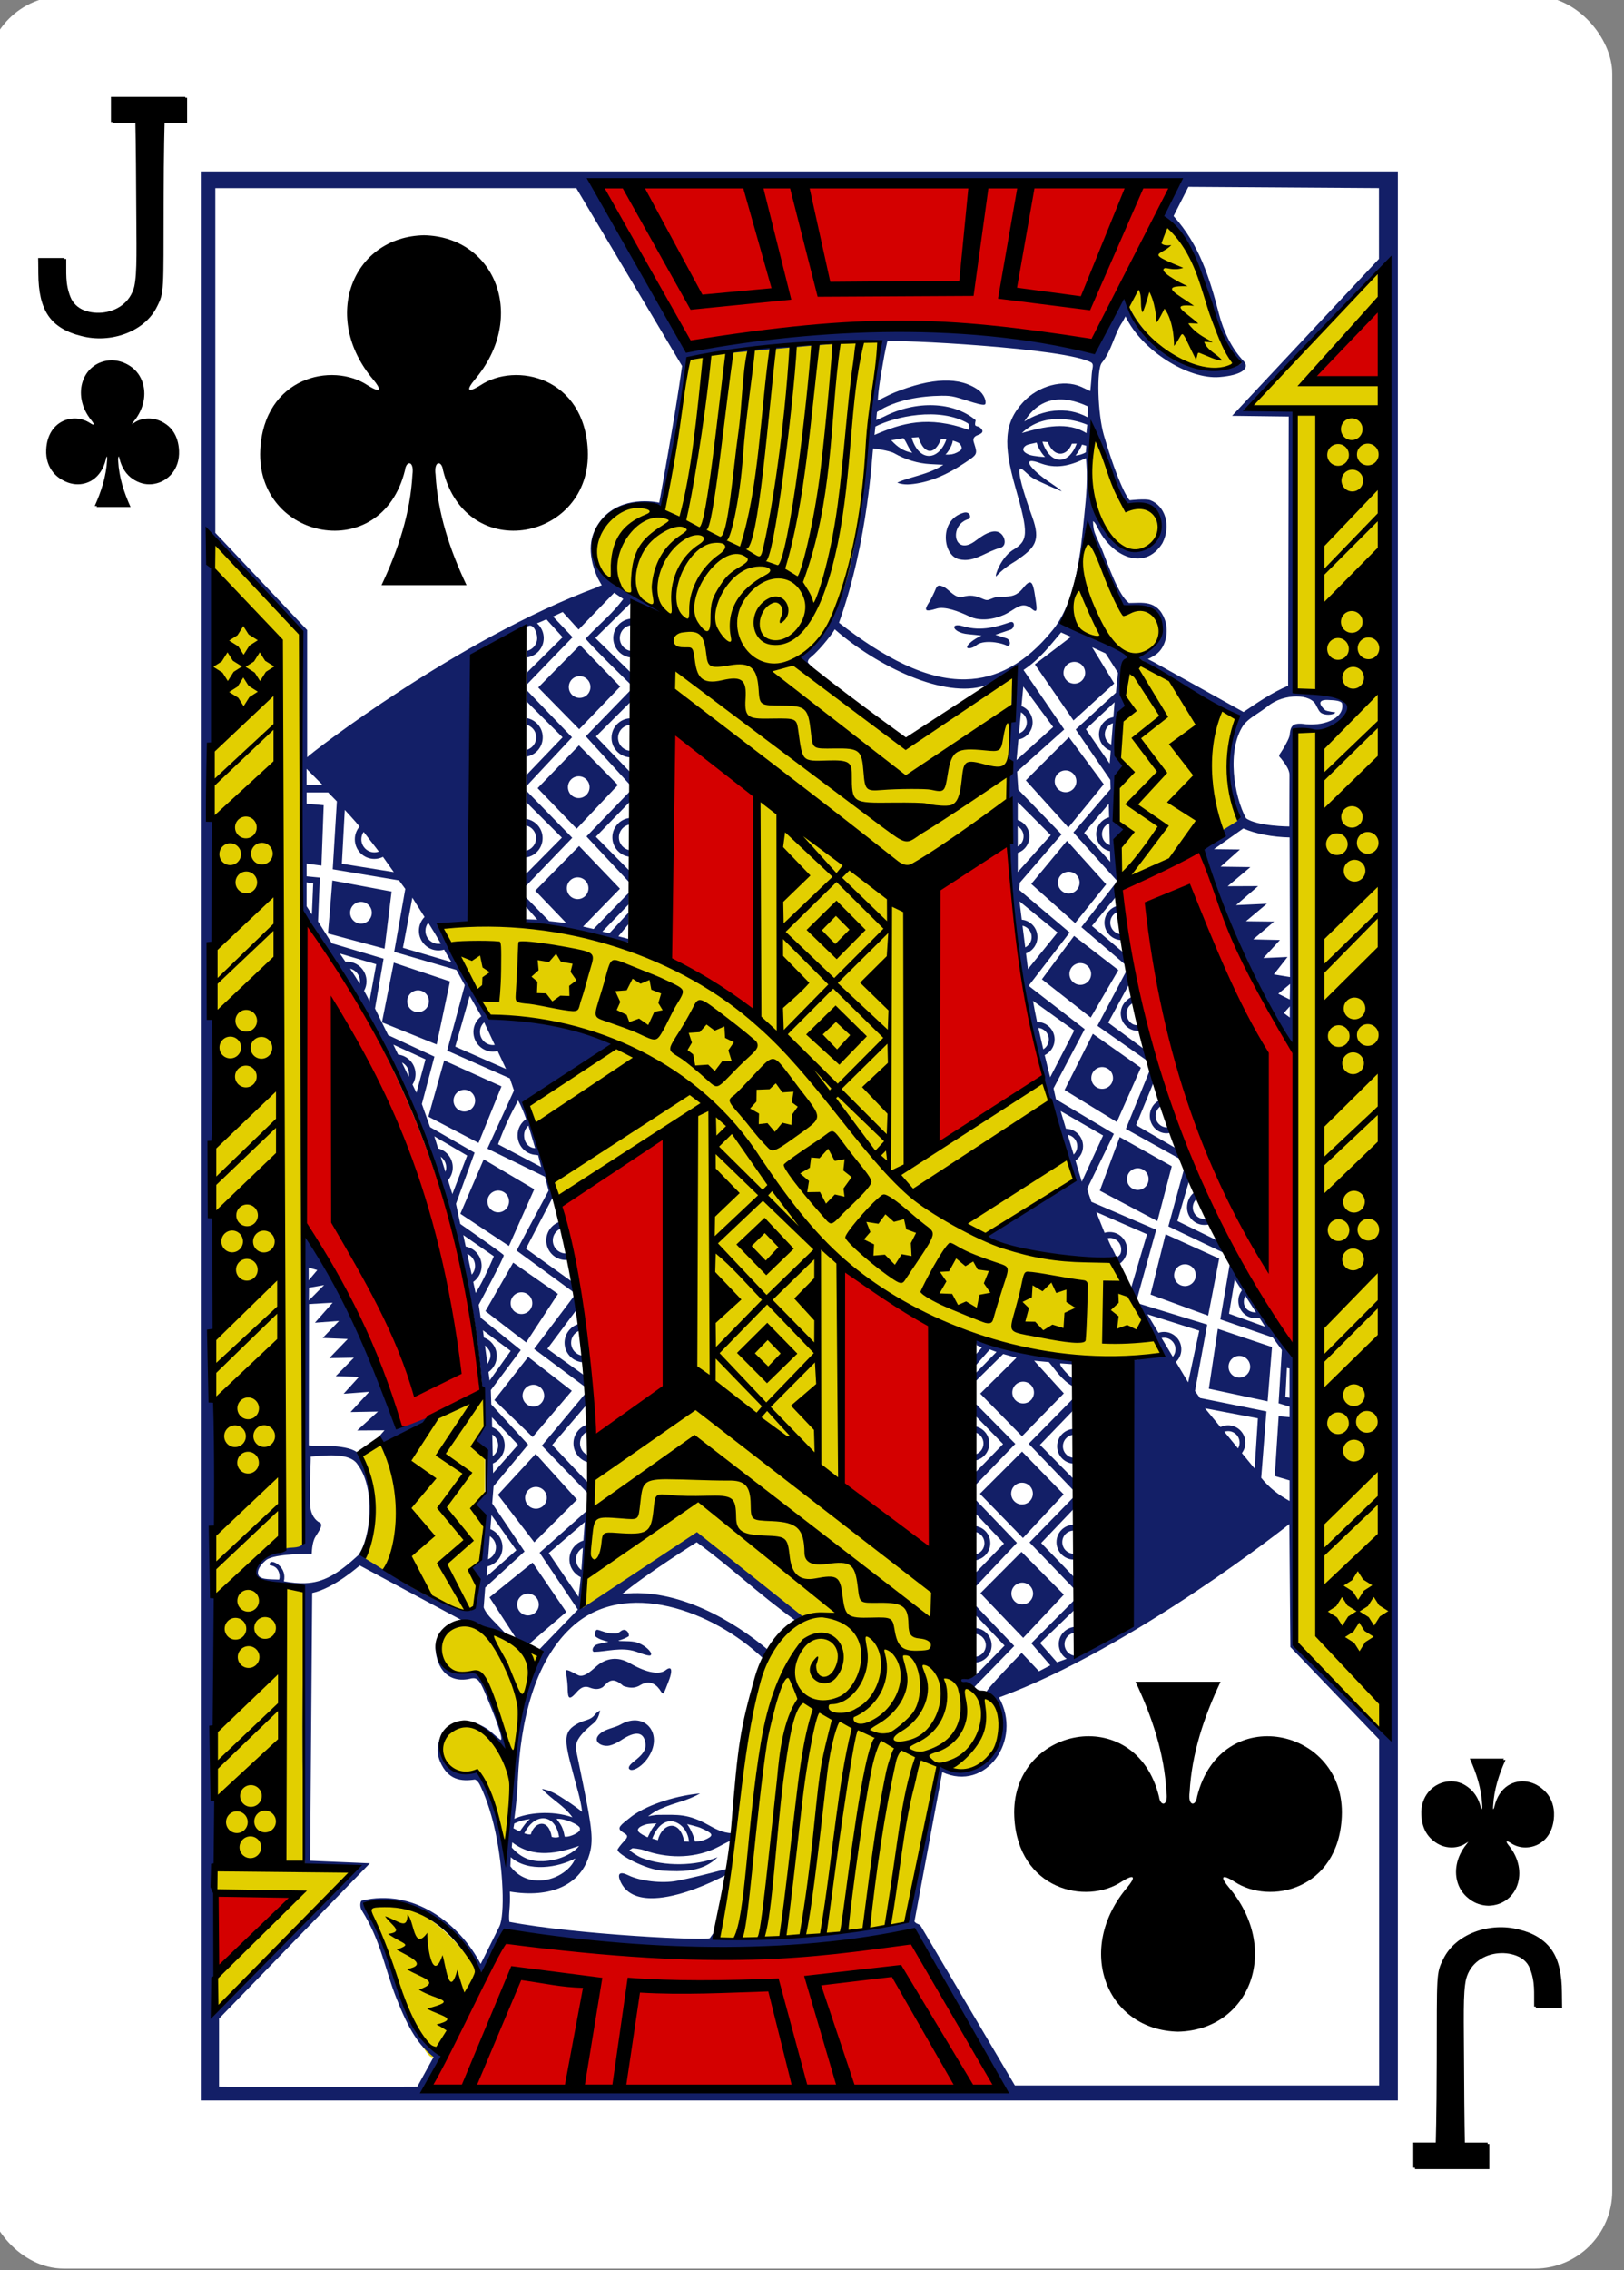 <?xml version="1.0" encoding="UTF-8" standalone="no"?>
<svg
   xmlns:dc="http://purl.org/dc/elements/1.1/"
   xmlns:cc="http://creativecommons.org/ns#"
   xmlns:rdf="http://www.w3.org/1999/02/22-rdf-syntax-ns#"
   xmlns:svg="http://www.w3.org/2000/svg"
   xmlns="http://www.w3.org/2000/svg"
   xmlns:sodipodi="http://sodipodi.sourceforge.net/DTD/sodipodi-0.dtd"
   xmlns:inkscape="http://www.inkscape.org/namespaces/inkscape"
   sodipodi:docname="J-CLUBS.svg"
   inkscape:version="1.0beta2 (2b71d25, 2019-12-03)"
   id="svg811"
   version="1.1"
   viewBox="0 0 63 88"
   height="88mm"
   width="63mm">
  <rect x="0" y="0" width="63" height="88" fill="#808080" stroke="none"/>
  <defs
     id="defs805" />
  <sodipodi:namedview
     inkscape:window-maximized="0"
     inkscape:window-y="383"
     inkscape:window-x="2611"
     inkscape:window-height="952"
     inkscape:window-width="1600"
     showgrid="false"
     inkscape:document-rotation="0"
     inkscape:current-layer="layer1"
     inkscape:document-units="mm"
     inkscape:cy="-6.2317685"
     inkscape:cx="50.506367"
     inkscape:zoom="0.35"
     inkscape:pageshadow="2"
     inkscape:pageopacity="0.0"
     borderopacity="1.0"
     bordercolor="#666666"
     pagecolor="#ffffff"
     id="base" />
  <g
     transform="translate(-93.226,-149.815)"
     id="layer1"
     inkscape:groupmode="layer"
     inkscape:label="Layer 1">
    <g
       id="g6191"
       transform="matrix(-0.265,0,0,-0.265,517.249,238.568)">
      <g
         style="stroke-width:0.996"
         id="g4254"
         transform="matrix(1.004,0,0,1.003,-33.436,-0.543)">
        <g
           style="stroke-width:0.996"
           id="g11322-4-2"
           transform="matrix(1.062,0,0,1.063,-1433.239,881.154)">
          <rect
             ry="10.63"
             rx="10.63"
             style="display:inline;opacity:1;fill:#ffffff;fill-opacity:1;stroke:none;stroke-width:0.997;stroke-miterlimit:4;stroke-dasharray:none;stroke-opacity:1"
             id="rect6355-6-85-3-39-1-8"
             width="223.228"
             height="311.811"
             x="2660.244"
             y="-825.559"
             transform="translate(7.6293945e-6)" />
          <path
             style="display:inline;opacity:1;stroke-width:0.996"
             sodipodi:nodetypes="ccccccccccccccc"
             inkscape:connector-curvature="0"
             id="path147-6-9-8-7-0-5-6-79-2-4"
             d="m 2866.258,-563.721 c 3.927,-0.089 5.688,-4.689 2.78,-8.261 -0.422,-0.521 -0.465,-0.82 0.307,-0.32 1.958,1.362 5.713,0.467 5.905,-3.698 0.238,-5.132 -6.655,-6.61 -7.949,-1.154 -0.068,0.576 -0.518,0.563 -0.41,-0.255 0.118,-2.218 0.784,-4.291 1.699,-6.313 -1.556,0 -3.112,0 -4.669,0 0.915,2.022 1.581,4.095 1.699,6.313 0.108,0.817 -0.341,0.83 -0.41,0.255 -1.294,-5.457 -8.187,-3.978 -7.949,1.154 0.192,4.165 3.947,5.061 5.905,3.698 0.772,-0.5 0.729,-0.201 0.307,0.32 -2.909,3.572 -1.147,8.172 2.78,8.261 0,2e-5 0,-2e-5 0,0 z"
             transform="translate(7.6293945e-6)" />
          <path
             style="display:inline;opacity:1;stroke-width:0.996"
             sodipodi:nodetypes="ccccccccccccccc"
             inkscape:connector-curvature="0"
             id="path147-6-9-8-7-4-5-62-3-3-7"
             d="m 2677.46,-775.585 c -3.927,0.089 -5.688,4.689 -2.78,8.261 0.422,0.521 0.465,0.82 -0.307,0.32 -1.958,-1.362 -5.713,-0.467 -5.905,3.698 -0.237,5.132 6.655,6.61 7.949,1.154 0.068,-0.576 0.518,-0.563 0.41,0.255 -0.118,2.218 -0.784,4.291 -1.699,6.313 1.556,0 3.113,0 4.669,0 -0.915,-2.022 -1.581,-4.095 -1.699,-6.313 -0.108,-0.817 0.341,-0.83 0.41,-0.255 1.294,5.457 8.187,3.978 7.949,-1.154 -0.192,-4.165 -3.947,-5.061 -5.905,-3.698 -0.773,0.5 -0.729,0.201 -0.307,-0.32 2.909,-3.572 1.147,-8.172 -2.78,-8.261 -9e-4,-2e-5 0,2e-5 0,0 z"
             transform="translate(7.6293945e-6)" />
          <path
             style="opacity:1;stroke-width:0.996"
             inkscape:connector-curvature="0"
             id="path35-5-6-2"
             d="m 2677.354,-811.721 v 3.454 h 3.354 c 0,0 0.081,3.33 0.111,10.393 0.026,6.859 0.166,10.261 -0.271,12.214 -1.175,4.502 -7.699,4.527 -8.995,1.29 -0.753,-1.883 -0.553,-3.347 -0.588,-5.243 h -3.606 c 0,0 0.021,0.955 0.026,2.123 0.021,5.062 1.697,7.483 5.62,8.438 4.033,1.089 8.749,-0.572 10.426,-4.019 0.999,-1.964 0.884,-2.099 0.909,-13.975 0.015,-7.923 0.135,-11.22 0.135,-11.22 h 3.088 v -3.454 h -10.208 z m 0,0" />
          <path
             style="opacity:1;stroke-width:0.996"
             inkscape:connector-curvature="0"
             id="path35-6-4-1-2"
             d="m 2866.362,-527.585 v -3.454 h -3.354 c 0,0 -0.081,-3.33 -0.111,-10.393 -0.026,-6.859 -0.166,-10.261 0.271,-12.214 1.175,-4.502 7.699,-4.527 8.995,-1.29 0.753,1.883 0.553,3.347 0.588,5.243 h 3.606 c 0,0 -0.021,-0.955 -0.026,-2.123 -0.021,-5.062 -1.697,-7.483 -5.62,-8.438 -4.033,-1.089 -8.749,0.572 -10.426,4.019 -0.999,1.964 -0.884,2.099 -0.909,13.975 -0.015,7.923 -0.135,11.22 -0.135,11.22 h -3.088 v 3.454 h 10.208 z m 0,0" />
        </g>
        <g
           style="stroke-width:0.996"
           transform="translate(-227.782,432.623)"
           id="g4210">
          <g
             style="stroke-width:0.996"
             transform="translate(227.783,-432.623)"
             id="g4164">
            <g
               style="stroke-width:0.996"
               id="g5275-8-4-5"
               transform="matrix(-1.085,0,0,-1.091,1913.609,743.415)">
              <g
                 style="display:inline;stroke-width:0.996"
                 inkscape:label="JC"
                 id="layer1-1-8-4-5">
                <g
                   style="display:inline;stroke-width:0.996"
                   id="g3799-8-1-3"
                   transform="matrix(0.152,0,0,0.152,623.249,453.897)">
                  <path
                     sodipodi:nodetypes="cscscccccccscsccccccscccccccccccccccccccsccccccccccccccccccccccccccsccccsccccccccccccccc"
                     inkscape:connector-curvature="0"
                     id="path3306-4-9-5"
                     d="m -1979.103,1288.47 c -5.507,7.867 -29.37,-47.032 -44.688,-88.644 -7.525,-20.442 -17.585,-37.294 -13.434,-42.668 10.911,-11.031 39.163,-1.16 59.703,14.595 21.955,16.84 37.452,41.603 37.452,41.603 z m -192.558,-40.699 -0.872,-32.285 c 18.91,-17.008 42.395,-37.872 69.882,-69.619 l -70.159,0.132 c -4.866,-398.827 -4.407,-1192.495 -3.809,-1192.411 0,0 81.564,82.51 79.581,82.809 -0.094,0.014 2.321,480.401 2.631,803.561 0.642,1.525 -42.652,1.603 -45.4,22.747 -1.816,13.972 45.396,12.042 46.141,12.975 -0.097,145.26 0.433,247.801 0.433,247.801 l 43.371,1.422 z m 254.813,-149.55 c -6.308,-12.539 -16.342,-60.742 -24.025,-59.59 -35.267,11.678 -46.631,-40.303 -10.137,-42.979 13.82,-1.013 29.25,16.971 37.906,39.348 4.158,11.724 -0.124,67.913 -3.745,63.221 z m 7.951,-72.293 c -10.406,-16.964 -20.359,-78.952 -39.315,-75.439 -17.303,3.933 -28.38,-11.207 -26.692,-24.471 8.877,-37.252 72.281,-1.86 88.92,6.723 -8.243,18.706 -19.893,65.347 -22.913,93.187 z m -133.809,-174.768 c 14.514,-32.781 10.611,-59.709 -1.697,-92.682 37.648,-16.099 71.275,-33.777 108.387,-53.097 1.156,-3.723 7.113,126.14 -6.957,186.616 -4.231,8.975 -19.483,1.811 -28.291,-2.566 -23.832,-11.23 -49.439,-23.865 -71.442,-38.271 z m 668.256,-593.388 c -7.682,-61.042 9.334,-199.216 9.334,-199.216 0,0 90.906,50.251 97.215,54.173 -17.19,31.796 6.308,105.687 3.746,92.454 -6.053,4.226 -108.285,58.757 -110.295,52.589 z M -1411.943,4.442 c 1.637,-3.914 8.162,-49.608 10.181,-49.782 6.624,-0.572 16.332,44.746 33.215,59.701 31.873,-3.674 35.609,17.893 29.373,28.317 1.545,4.577 -10.289,14.523 -21.343,13.57 -27.481,-10.719 -64.54,-20.204 -51.426,-51.806 z m -365.688,-78.008 c 0,0 23.956,-134.336 24.064,-134.166 59.205,-8.544 116.274,-18.327 169.051,-12.353 -10.416,139.63 -26.808,260.379 -71.791,281.329 l 93.196,74.839 c 0,0 103.487,-64.409 97.576,-63.45 -2.552,0.69 -4.569,54.793 -6.082,142.281 2.625,228.337 134.286,459.5 139.397,457.177 2.789,1.86 -112.16,10.828 -194.794,-24.699 l -3.712,302.362 c 0,0 40.953,20.406 48.538,29.845 15.123,52.603 -25.65,66.045 -50.092,52.892 -11.429,39.978 -28.808,138.814 -29.437,138.777 -55.189,9.11 -112.268,16.177 -168.703,12.964 9.468,-46.508 15.461,-81.899 18.51,-128.667 7.125,-69.752 21.443,-135.822 58.202,-151.525 -6.541,2.591 -91.393,-72.132 -91.393,-72.132 l -104.264,63.973 c 33.517,-217.599 -23.776,-428.931 -122.652,-599.884 49.824,-5.737 106.243,-3.012 194.286,23.272 0,0 -4.948,-302.95 -4.983,-301.266 -97.401,-38.323 -44.242,-112.922 5.083,-91.568 z m 378.802,-27.12 c 0.362,-3.079 1.78,-37.298 1.78,-37.298 13.784,16.15 24.895,63.503 27.638,62.703 0,0 17.7,-2.778 23.206,3.078 17.957,19.099 0.301,41.65 -17.641,37.432 -17.849,-4.582 -37.473,-35.094 -34.983,-65.914 z m 183.083,1027.127 c 0,0 -3.818,-537.261 -3.724,-806.548 68.09,1.061 54.724,-36.708 -0.901,-32.731 l -0.186,-248.282 -36.884,-1.284 c 0,0 69.425,-72.37 113.439,-118.583 l 1.009,23.502 -66.986,72.159 69.36,-0.117 c 0.08,397.114 22.169,798.589 0.241,1191.342 z m -115.828,-1247.862 c 16.803,-3.656 34.322,73.717 63.458,120.671 -33.112,19.819 -85.343,-17.876 -97.082,-48.12 7.651,-25.628 34.106,-72.277 33.624,-72.551 z"
                     style="fill:#e2cf00;fill-opacity:1;stroke-width:0.996" />
                  <path
                     style="fill:#131f67;fill-opacity:1;stroke-width:0.164"
                     d="M 1423.143,-277.727 V 2.973 h 174.152 V -277.727 Z m 57.309,1.086 83.844,0.066 c -1.173,2.374 -2.287,5.441 -2.287,5.441 2.561,1.033 4.549,4.883 5.779,8.131 1.08,2.85 2.948,9.81 5.408,13.201 -4.303,2.454 -15.122,-3.022 -16.664,-10.48 l -3.627,6.195 c -24.556,-4.781 -51.124,-1.31 -59.256,-0.178 -3.988,-7.655 -9.669,-14.485 -13.197,-22.377 z m 106.147,0.887 c 3.097,0.005 5.947,0.018 8.041,0.043 v 9.893 l -21.945,22.602 8.693,0.371 -0.301,38.965 c -3.179,0.666 -6.914,4.002 -6.914,4.002 l -14.74,-7.91 c 0,0 3.823,-1.61 3.717,-4.178 -0.151,-2.872 -1.864,-5.221 -5.26,-4.34 -0.78,0.113 -1.135,-0.211 -1.887,-1.975 -1.438,-3.376 -2.86,-7.083 -2.305,-6.969 1.809,1.452 1.538,1.532 3.666,2.492 3.97,1.1 6.387,-2.615 5.133,-5.621 -1.169,-2.773 -3.115,-2.933 -5.064,-2.648 -0.285,-0.066 -0.528,-0.381 -0.721,-0.744 -0.62,-1.263 -1.558,-3.509 -2.293,-6.965 -1.133,-5.329 -1.387,-11.998 -0.561,-13.676 1.143,-2.319 2.721,-5.459 2.721,-5.459 3.074,5.893 9.774,11.056 17.303,9.229 0.254,-0.159 0.304,-0.991 -0.037,-1.479 -2.775,-4.437 -3.244,-8.252 -5.004,-12.729 -1.853,-4.687 -3.242,-6.821 -5.414,-8.553 l 2.365,-4.309 c 0,0 11.515,-0.057 20.807,-0.043 z m -160.736,0.205 h 52.994 l 13.652,23.131 c 0.27,0.457 0.665,0.295 0.963,0.734 l -4.047,21.732 c -6.372,-2.95 -11.732,4.681 -8.254,10.863 -19.639,7.212 -42.242,25.232 -42.242,25.232 l -0.148,-17.885 -12.918,-13.449 z m 169.467,10.785 c -0.786,22.038 0.32,-2.61 -0.291,70.314 l 0.43,139.072 c 0.771,2.326 1.095,3.233 0.797,5.578 l -13.605,-14.447 -0.018,-40.426 c 0,0 -12.872,-19.115 -15.836,-27.943 -7.847,-19.545 -9.904,-30.902 -10.855,-46.943 l 1.426,-2.275 -1.59,-2.047 -0.01,-5.461 2.119,-2.166 -1.939,-2.471 0.539,-5.1 1.512,-1.354 c -1.346,-1.498 -0.889,-3.62 -0.658,-5.104 0.384,-1.162 1.013,-1 1.945,-0.773 4.845,1.314 9.738,4.822 14.211,7.537 -0.195,2.654 -3.463,8.706 1.086,15.381 1.682,1.267 6.565,0.803 6.992,0.994 l -0.037,20.559 -3.436,0.199 2.58,-2.918 -3.506,0.266 2.379,-2.484 -3.65,-0.148 2.684,-2.789 -3.588,0.072 2.652,-2.693 -3.385,-0.098 2.236,-2.465 -3.723,0.287 2.717,-2.947 -3.988,0.072 3.023,-2.75 -3.978,0.027 1.193,-1.367 -1.059,-0.535 c -1.083,0.507 -7.529,3.926 -7.529,3.926 0.056,0.561 5.459,-1.459 5.703,-1.359 1.627,7.216 8.644,23.174 13.271,27.828 l 0.324,-45.098 c 0.708,-0.659 1.837,-0.333 2.559,-0.625 2.347,0.123 6.268,-3.821 4.219,-4.604 -1.071,-0.238 -7.003,-1.258 -7.019,-1.555 0.31,-12.841 0.452,-26.213 -0.092,-40.166 -1.659,-0.248 -7.08,-0.559 -7.08,-0.559 0,0 19.886,-20.864 20.275,-20.443 z m -76.799,10.455 v 0 c 2.732,8.7e-4 4.432,0.267 4.043,0.971 -0.102,0.358 0.643,-0.744 0.643,-0.744 0,-0.477 19.548,0.49 29.189,2.338 0.161,1.331 -0.177,1.95 -0.07,4.41 -5.893,-0.984 -10.188,0.95 -11.482,5.107 -0.786,2.253 -0.418,4.283 0.781,10.311 1.165,5.853 1.177,5.223 1.039,6.014 -0.163,0.929 -1.159,1.964 -2.592,3.133 -0.707,0.577 -0.869,1.793 -0.869,1.793 0,0 0.474,-0.247 0.736,-0.596 0.638,-0.848 1.464,-0.76 2.404,-1.254 2.214,-1.161 2.141,-2.287 0.834,-7.094 -0.472,-1.935 -1.14,-3.823 -1.369,-5.803 0,0 0.758,0.597 1.662,1.221 1.411,0.879 2.555,1.843 4.184,2.109 -1.582,-1.69 -3.195,-2.397 -4.434,-4.133 3.082,1.071 6.618,0.638 8.461,-0.221 0,0 -0.375,2.427 -0.523,5.693 -0.374,8.26 -2.309,17.063 -7.774,22.15 -7.822,7.283 -20.676,2.342 -27.809,-4.404 l -0.771,1.178 c 4.788,4.041 13.087,9.083 21.17,8.104 -3.38,2.834 -10.834,7.527 -10.834,7.527 -5.113,-3.728 -8.884,-7.446 -14.496,-11.482 l -0.977,0.65 15.436,12.307 16.629,-11.025 c 0,0 -0.691,10.577 -0.951,14.443 l 7.215,-6.412 -5.564,-8.283 5.898,-6.102 c 0,0 -0.998,0.141 0.092,-1.742 3.304,-8.953 3.77,-17.601 4.609,-26.738 0.545,3.414 1.188,5.206 2.445,8.305 1.154,2.985 1.607,2.963 2.908,2.527 7.056,-0.596 3.861,13.09 -4.476,4.139 -0.366,-0.38 -0.968,-0.845 -0.996,-0.756 -0.173,0.549 2.212,7.756 3.135,9.418 0.976,1.756 0.985,2.004 2.434,1.854 2.712,-0.281 3.63,0.69 3.904,3.561 -0.361,5.426 -6.201,3.134 -9.941,1.467 -0.338,-0.261 1.755,1.916 2.504,2.684 1.018,1.043 1.184,1.711 1.184,1.711 l -0.221,2.879 -5.725,5.254 4.705,6.986 -0.195,2.496 -5.029,6.066 5.359,5.848 0.066,2.084 -4.356,5.826 5.836,4.705 0.283,1.877 c 0,0 -3.747,6.969 -3.646,7.223 0.085,0.213 6.326,4.545 6.326,4.545 l 0.627,2.934 -2.711,7.439 6.484,3.723 1.188,3.361 -1.824,6.893 6.725,3.123 1.918,3.883 -1.248,7.244 7.537,2.244 2,3.186 -0.262,6.369 1.924,0.191 v 1.844 l -2.16,-0.287 -0.326,8.787 2.486,0.215 v 1.65 h -3.127 l -1.275,-1.305 0.602,-9.881 -9.641,-1.617 -0.916,-1.242 1.615,-9.156 -9.051,-2.633 -1.219,-2.217 2.566,-9.525 -9.121,-4.033 -0.602,-1.768 3.871,-8.455 -8.381,-4.094 -0.525,-2.027 4.654,-8.717 -8.305,-6.076 0.244,1.543 6.703,4.812 -3.883,7.439 c 0.041,3.137 2.674,10.3 3.754,13.645 l -12.793,8.65 c 5.481,3.319 12.399,3.209 18.748,4.453 0,0 0.278,0.888 0.756,1.686 1.847,2.979 3.509,6.767 5.57,10.676 -1.519,0.72 -3.807,0.947 -3.807,0.947 -4.51,13.644 -0.738,32.512 -8.477,43.029 0,0 -0.163,0.067 -0.268,0.098 -0.725,0.249 -1.234,-0.961 -1.234,-1.777 0,-0.921 0.65,-1.69 1.514,-1.865 v -0.957 c -1.392,0.184 -2.469,1.372 -2.469,2.822 0,0.862 0.383,1.633 0.982,2.156 -0.351,0.101 -1.365,0.576 -1.365,0.576 l -2.367,-2.604 5.227,-5.182 0.01,-1.736 c -2.225,2.325 -6.688,6.918 -6.688,6.918 l 2.848,3.01 -1.408,0.66 -2.309,-2.553 -5.18,5.352 -1.326,-0.91 c 1.744,-2.304 2.881,-3.053 5.492,-5.775 -1.339,-1.593 -6.357,-6.459 -6.545,-6.641 l -0.014,1.738 5.135,5.006 -5.205,5.145 c 0,0 -3.17,-1.003 -4.43,-1.471 1.709,1.414 4.778,2.627 6.445,3.85 7.556,4.48 0.38,13.749 -6.59,11.447 -0.198,-0.747 -3.816,21.916 -3.816,21.916 0,0 -22.985,2.272 -27.951,2.318 0.686,-3.278 1.906,-15.125 1.906,-15.125 1.355,-11.526 2.401,-26.009 9.965,-30.799 0,0 -1.159,-1.24 -2.158,-1.873 -0.024,0.016 0.89,0.946 0.92,1.055 0,0.335 -0.194,0.546 -0.416,0.723 -1.603,1.306 -3.557,4.015 -3.486,4.086 -6.243,-5.451 -16.012,-10.144 -21.9,-8.195 -2.323,0.49 -3.353,2.741 -4.586,0.914 4.158,-25.692 -1.661,-53.307 -8.441,-72.953 2.136,-0.758 13.1,-8.15 13.1,-8.15 -5.673,-3.478 -17.443,-2.742 -19.416,-4.086 -0.773,0.433 -1.295,1.265 -1.295,2.219 0,1.399 1.122,2.533 2.514,2.533 0.261,0 0.513,-0.039 0.75,-0.113 0.655,1.616 1.215,3.029 1.215,3.029 l -7.385,-3.232 2.406,-8.123 -0.807,-1.803 -2.936,10.578 9.424,4.059 0.639,1.877 -3.908,8.025 8.428,5.02 0.355,1.598 -4.535,8.615 8.16,6.303 -5.971,7.756 7.348,6.205 -0.082,1.029 -6.088,7.047 6.293,6.504 0.176,2.633 -6.859,6.131 5.924,8.65 c -2.469,1.667 -3.849,3.571 -5.467,5.467 l -1.445,-0.637 5.262,-4.008 -5.621,-8.164 -5.928,5.383 3.213,5.27 -1.959,-0.895 -1.795,-2.824 0.293,-2.885 5.857,-5.361 -5.035,-7.332 -0.041,-1.344 c 0,0 3.131,-3.618 5.41,-6.309 l -6.381,-7.078 5.219,-6.697 -6.566,-5.619 0.185,1.686 4.844,4.109 -3.719,4.529 c -0.266,2.73 0.324,7.415 -1.062,9.471 2.241,2.206 1.069,7.52 -0.031,9.242 2.141,2.549 0.917,8.143 -0.449,8.379 1.635,2.06 0.983,6.237 -0.383,7.596 -0.438,0.235 5.836,2.509 9.793,5.242 -3.293,6.161 -2.524,11.958 -3.562,14.047 -1.425,-4.134 -3.249,-8.53 -4.824,-11.695 -0.166,-0.328 -0.515,-0.254 -1.037,-0.264 -6.543,-0.585 -5.92,-6.009 -1.014,-7.398 -4.885,-2.404 -11.24,-7.583 -14.881,-8.963 0.718,-1.492 1.131,-4.073 1.238,-6.344 0.364,-3.378 -1.26,-8.562 -1.26,-8.562 l 2.072,-1.287 c 0.412,-1.784 2.729,-1.821 2.953,-3.092 -0.49,-5.459 -11.092,-26.364 -13.33,-28.727 -0.848,14.918 0.771,31.11 -0.039,45.998 -9.995,-0.034 -12.13,5.334 -0.053,6.188 -0.227,13.509 -0.012,40.645 -0.012,40.645 l 7.137,0.051 c 0,0 -17.639,18.467 -19.301,20.023 -1.506,-64.345 -1.439,-213.064 -1.439,-213.064 l 13.476,13.557 0.148,42.242 c 4.511,4.595 7.096,11.296 9.781,15.637 l 7.369,3.602 -1.732,5.953 0.742,1.693 2.301,-8.424 -8.062,-3.852 -0.854,-1.744 1.357,-7.936 -7.631,-2.633 -1.322,-1.824 0.478,-7.752 -1.602,-0.484 v -1.537 l 1.592,0.135 0.566,-8.701 -2.158,-0.637 v -2.998 c 1.647,0.928 2.903,1.862 4.131,3.375 l -0.76,9.664 9.672,1.949 0.719,1.023 -1.777,9.66 10.154,3.123 c -1.042,-2.578 -2.424,-4.991 -3.574,-7.529 1.395,-0.406 2.852,-0.497 4.264,-0.801 0.381,-13.049 -0.06,-26.626 0.344,-38.898 3.628,-1.023 5.414,-3.406 7.894,-4.086 0.926,0 1.676,0.757 1.676,1.688 0,0.843 -0.618,1.534 -1.422,1.658 v 0.85 c 1.269,-0.131 2.264,-1.197 2.264,-2.508 0,-0.894 -0.46,-1.679 -1.156,-2.131 l 1.408,-0.508 2.465,2.803 -4.98,4.803 v 1.451 l 6.254,-6.289 -2.766,-3.211 1.647,-0.859 2.523,2.674 c 0,0 5.434,-5.591 5.096,-5.693 -4.752,-6.078 -0.086,-13.531 7.117,-10.707 1.623,-7.729 3.17,-14.703 4.445,-22.709 -1.698,-0.204 15.797,-2.598 23.994,-2.596 z m 13.334,6.008 c -3.238,-0.06 -7.347,1.582 -9.896,2.844 -2.344,1.047 -1.895,1.681 -0.428,1.23 2.125,-0.564 4.381,-1.132 6.443,-1.531 2.21,-0.435 5.43,-0.035 7.111,0.797 1.242,0.615 1.677,0.252 1.131,-0.941 -0.79,-1.713 -2.419,-2.362 -4.361,-2.398 z m 16.451,2.576 c 1.439,0.043 2.876,0.647 3.943,2.078 l -0.059,1.32 c -2.575,-2.269 -6.937,-1.49 -9.387,-0.18 0.703,-1.806 3.104,-3.291 5.502,-3.219 z m -20.354,1.365 c -2.169,0.018 -4.245,0.411 -5.846,2.027 3.128,-1.277 7.706,-1.399 11.041,-0.09 0.672,0.241 1.795,1.105 1.795,1.105 l -0.451,0.295 c 0,0 -0.968,-0.031 -1.812,-0.33 -3.038,-1.075 -6.785,-1.263 -10.185,0.279 -0.87,0.39 -1.581,0.898 -2.463,1.197 l 0.02,1.045 c 1.3,0.021 2.519,0.696 3.394,1.191 2.98,1.653 4.434,1.486 7.27,1.469 0.659,-0.004 1.498,-0.215 1.498,-0.215 0,0 -1.128,0.876 -1.947,1.148 -2.125,0.93 -3.625,1.05 -5.613,2.182 3.016,-0.243 7.367,-1.453 9.904,-3.293 1.741,-1.364 2.218,-1.705 1.48,-2.248 -0.675,-0.498 -1.194,-0.515 -0.268,-1.469 0.33,-0.34 0.892,-1.051 0.891,-1.189 -0.01,-0.683 -4.129,-2.877 -6.52,-3.029 -0.73,-0.047 -1.464,-0.082 -2.188,-0.076 z m 19.553,1.451 c 1.627,-0.065 3.146,0.394 4.543,1.996 l -0.072,0.746 c -3.142,-2.449 -6.846,-1.516 -9.725,-0.52 0.786,-1.036 2.424,-1.751 3.592,-2.006 0.565,-0.115 1.12,-0.195 1.662,-0.217 z m -21.238,2.834 0.689,0.016 c 0.638,3.417 3.249,2.642 3.836,0.205 l 0.812,0.234 c -0.677,1.765 -1.657,2.479 -2.592,2.518 -1.367,0.056 -2.639,-1.331 -2.746,-2.973 z m -0.877,0.012 c 0.169,0.942 0.92,2.334 1.158,2.553 -0.121,-0.028 -1.509,-0.355 -1.957,-0.549 -1.762,-0.763 -1.945,-1.063 -1.045,-1.541 0.611,-0.324 1.191,-0.437 1.844,-0.463 z m 20.43,0.605 c 0.199,0.013 0.358,0.055 0.414,0.092 0.449,2.763 2.535,2.188 3.043,0.35 0.239,-0.023 0.54,0.015 0.947,0.16 -0.743,1.47 -1.787,2.188 -2.74,2.188 -1.08,-8e-5 -2.047,-0.923 -2.324,-2.715 0.222,-0.073 0.461,-0.088 0.66,-0.074 z m -13.551,0.019 c 0,0 1.129,0.486 1.387,0.889 0.176,0.398 -0.234,0.708 -1.109,0.986 -0.4,0.127 -1.566,0.156 -1.566,0.156 0.671,-0.657 0.827,-1.102 1.289,-2.031 z m 11.836,0.086 v 0 c 0.091,-0.003 0.174,0.003 0.242,0.021 0.301,1.691 0.772,1.929 1.18,2.584 -1.252,0.095 -3.301,-0.874 -3.394,-1.344 l 0.01,-0.316 c 0.218,-0.409 1.318,-0.921 1.961,-0.945 z m 6.785,0.764 0.914,0.473 -0.123,0.691 c -0.723,0.335 -1.48,0.56 -2.287,0.643 0.488,-0.34 0.996,-1.107 1.496,-1.807 z m -16.34,8.955 c -0.588,0.035 -1.54,0.699 -2.191,1.588 -2.577,3.513 0.258,7.061 3.83,5.033 0.805,-0.457 1.928,-0.594 2.744,-1.135 1.726,-1.197 0.109,-2.193 -1.09,-1.943 -0.49,0.113 -1.059,0.358 -1.688,0.777 -2.162,1.442 -3.36,1.231 -3.564,-0.516 -0.221,-1.887 2.672,-2.738 2.402,-3.615 -0.091,-0.143 -0.247,-0.201 -0.443,-0.189 z m -4.516,11.19 c 0,-0.305 -0.17,0.033 -0.791,1.681 -0.426,1.049 -0.558,1.925 -0.133,1.92 0.142,-0.002 0.348,-0.103 0.623,-0.326 0.796,-0.532 2.441,-0.487 5.142,1.074 1.869,1.08 3.477,0.606 4.586,-0.236 0.697,-0.529 1.955,-1.959 2.92,-1.515 0.943,0.456 1.977,1.146 1.785,0.434 -0.048,-0.181 -0.231,-1.475 -0.244,-2.095 -0.031,-1.458 -0.069,-2.175 -1.115,-1.031 -0.453,0.496 -1.062,1.301 -2.088,0.895 -0.731,-0.29 -1.369,-0.299 -1.935,0.074 -0.762,0.749 -1.318,1.631 -2.977,0.156 -0.703,-0.239 -1.534,-0.448 -2.423,0.102 -1.478,0.915 -2.478,0.033 -3.045,-0.903 -0.112,-0.185 -0.209,-0.258 -0.307,-0.229 z m -45.283,0.874 -5.807,5.973 5.58,5.857 v -1.402 l -4.176,-4.398 3.996,-4.084 c 0.582,-0.802 2.071,-0.628 2.539,-0.684 -0.323,-0.999 -1.217,-0.875 -2.133,-1.262 z m -0.227,3.561 c -1.283,0.117 -2.293,1.189 -2.293,2.51 0,1.321 1.01,2.395 2.293,2.512 v -0.85 c -0.817,-0.112 -1.449,-0.809 -1.449,-1.662 0,-0.853 0.632,-1.55 1.449,-1.662 z m 47.557,1.024 c -0.118,-0.009 -0.202,0.006 -0.25,0.047 -0.397,0.343 1.001,1.688 2.34,1.939 1.026,0.193 2.351,0.035 2.352,0.195 -0.56,0.139 -1.221,0.433 -1.51,0.637 -0.062,0.421 0.246,0.855 0.611,0.914 0.393,0.064 0.701,-0.349 0.998,-0.469 0.251,-0.095 0.596,-0.036 0.869,-0.037 0.875,-0.002 1.962,0.621 2.201,0.508 0.274,-0.13 0.322,-0.777 0.168,-0.965 -0.53,-0.419 -1.2,-0.59 -1.877,-0.77 0,0 0.786,-0.171 1.088,-0.242 0.444,-0.105 0.802,-0.133 1.084,-0.537 0.176,-0.252 0.191,-0.69 -0.109,-0.686 -1.746,0.026 -3.963,0.748 -6.053,0.043 -0.896,-0.322 -1.557,-0.553 -1.912,-0.578 z m 17.768,1.403 -5.734,4.934 4.906,7.186 6.262,-5.057 -4.031,-6.215 z m -72.209,1.164 -5.918,6.297 6.164,6.221 5.981,-6.014 z m 72.049,3.268 c 0.87,0 1.574,0.713 1.574,1.588 0,0.875 -0.705,1.582 -1.574,1.582 -0.87,0 -1.578,-0.707 -1.578,-1.582 0,-0.875 0.708,-1.588 1.578,-1.588 z m -71.91,1.604 c 0.87,0 1.578,0.711 1.578,1.586 0,0.875 -0.708,1.582 -1.578,1.582 -0.87,0 -1.574,-0.708 -1.574,-1.582 0,-0.875 0.705,-1.586 1.574,-1.586 z m 64.553,1.096 4.334,6.375 -5.24,4.52 c 0.084,-1.06 0.142,-1.918 0.195,-2.699 1.175,-0.35 2.037,-1.445 2.037,-2.74 0,-1.149 -0.677,-2.138 -1.65,-2.592 0.078,-0.819 0.18,-1.724 0.324,-2.863 z m -72.119,1.158 v 1.701 l 4.814,4.984 -4.812,5.047 0.098,1.617 6.412,-6.576 z m 14.312,0.377 -5.975,6.334 5.975,6.232 v -2.01 l -4.094,-4.326 4.094,-4.227 z m 97.637,0.459 v 0 c 0.914,-0.03 1.908,0.066 3.043,0.275 -0.521,2.064 1.66,3.175 1.975,2.719 0.04,-0.007 0.207,-0.368 0,-0.393 -1.564,-0.193 -1.441,-2.068 -1.256,-2.076 1.729,0.054 2.853,0.025 3.029,0.799 0.109,0.477 -0.168,1.214 -1.176,2.043 -1.184,0.952 -6.633,0.932 -6.633,0.932 -0.021,-0.008 0.012,1.557 -0.535,2.455 -0.481,0.789 -1.147,1.665 -0.69,2.027 0.786,0.366 1.317,1.253 1.43,2.275 0.212,2.143 -0.123,7.302 -0.047,7.357 -0.918,0.087 -1.969,0.187 -2.982,0.186 -1.689,-0.002 -3.264,-0.293 -3.906,-1.422 -2.586,-3.483 -1.843,-10.638 -0.053,-13.098 3.018,-2.755 5.053,-3.989 7.797,-4.08 z m -26.473,0.988 -0.113,1.453 c -1.252,0.298 -2.184,1.431 -2.184,2.781 0,1.196 0.731,2.218 1.768,2.643 l -0.158,2.043 -3.625,-5.113 z m -13.775,0.932 c 0.478,0.346 0.793,0.905 0.793,1.541 0,0.728 -0.409,1.361 -1.008,1.68 0.078,-1.213 0.134,-2.211 0.215,-3.221 z m -57.389,1.418 c -1.189,0.228 -2.098,1.233 -2.098,2.486 0,1.254 0.909,2.283 2.098,2.484 v -0.863 c -0.719,-0.188 -1.25,-0.838 -1.25,-1.621 0,-0.783 0.531,-1.438 1.25,-1.627 z m -14.248,0.096 c -0.04,0.336 0.013,0.612 0,0.85 0.926,0 1.676,0.759 1.676,1.689 0,0.931 -0.75,1.682 -1.676,1.682 -0.028,0.353 0.022,0.695 0,0.848 1.391,0 2.519,-1.13 2.519,-2.529 0,-1.399 -1.128,-2.539 -2.519,-2.539 z m 85.223,0.037 -0.262,3.365 c -0.536,-0.334 -0.894,-0.931 -0.894,-1.613 0,-0.789 0.476,-1.464 1.156,-1.752 z m -6.731,2.477 -6.207,6.215 6.006,6.654 5.492,-5.961 z m -71.094,0.625 -5.924,6.355 6.053,6.221 6.135,-6.139 z m 70.852,4.262 c 0.87,0 1.578,0.713 1.578,1.588 0,0.875 -0.708,1.582 -1.578,1.582 -0.87,0 -1.574,-0.708 -1.574,-1.582 0,-0.875 0.705,-1.588 1.574,-1.588 z m -70.713,0.619 c 0.87,0 1.574,0.709 1.574,1.584 0,0.875 -0.705,1.582 -1.574,1.582 -0.87,0 -1.578,-0.707 -1.578,-1.582 0,-0.875 0.708,-1.584 1.578,-1.584 z m 63.031,1.484 0.02,1.582 5.297,5.584 -4.963,5.818 0.113,1.705 6.352,-7.611 z m -70.518,0.564 c -0.089,0.519 -0.09,1.042 -0.115,1.564 l 4.99,5.064 -4.711,4.891 -0.184,1.908 6.535,-6.639 z m 14.197,0.824 -5.738,5.949 5.738,5.816 v -1.797 l -3.959,-4.051 3.959,-4.064 z m 70.238,1.688 0.031,1.402 c -1.01,0.438 -1.717,1.45 -1.717,2.627 0,1.219 0.758,2.252 1.826,2.662 l 0.029,1.443 -3.795,-4.014 z m -110.793,0.662 1.852,2.25 c -0.315,0.424 -0.504,0.95 -0.504,1.52 0,1.399 1.128,2.529 2.519,2.529 0.397,0 0.771,-0.095 1.105,-0.26 l 2.252,2.736 -7.697,-1.463 z m 26.242,0.713 v 0.848 c 0.911,0.016 1.648,0.761 1.648,1.682 0,0.921 -0.737,1.665 -1.648,1.682 v 0.848 c 1.377,-0.016 2.49,-1.14 2.49,-2.529 0,-1.389 -1.113,-2.513 -2.49,-2.529 z m 70.652,0.178 v 0.998 c 0.73,0.264 1.256,0.965 1.256,1.789 0,0.824 -0.526,1.52 -1.256,1.783 v 0.998 c 1.262,-0.291 2.207,-1.425 2.207,-2.781 0,-1.356 -0.946,-2.495 -2.207,-2.787 z m -56.34,0.301 c -1.117,0.259 -1.949,1.262 -1.949,2.465 0,1.203 0.833,2.206 1.949,2.465 v -0.885 c -0.644,-0.234 -1.105,-0.85 -1.105,-1.58 0,-0.73 0.461,-1.346 1.105,-1.58 z m 70.291,0.623 0.066,3.139 c -0.516,-0.338 -0.854,-0.919 -0.854,-1.586 0,-0.637 0.309,-1.207 0.787,-1.553 z m -108.43,1.117 1.996,2.432 c -0.171,0.059 -0.355,0.088 -0.545,0.088 -0.926,0 -1.678,-0.751 -1.678,-1.682 0,-0.304 0.087,-0.591 0.227,-0.838 z m 102.623,1.66 -5.701,6.723 6.356,4.932 4.916,-6.281 z m -71.195,0.113 -6.088,6.242 4.324,4.752 -2.139,-0.203 c -0.902,-1.034 -1.895,-2.678 -3.553,-3.557 l 0.164,1.24 c 0.085,-0.059 2.012,1.824 1.707,2.131 l -1.701,-0.125 c -0.137,0.037 -0.066,0.629 -0.066,0.629 4.557,0.441 9.223,1.335 14.074,3.012 l -0.127,-0.871 -0.76,-0.334 c 0,0 0.477,-0.577 0.875,-1.023 V -170.75 l -2.022,2.303 -0.977,-0.361 2.998,-3.062 v -1.158 l -3.971,3.92 -1.938,-0.537 5.281,-5.229 z m 71.088,4.324 c 0.87,0 1.574,0.708 1.574,1.582 0,0.875 -0.704,1.586 -1.574,1.586 -0.87,0 -1.572,-0.711 -1.572,-1.586 0,-0.875 0.703,-1.582 1.572,-1.582 z m -71.252,0.453 c 0.87,0 1.578,0.709 1.578,1.584 0,0.875 -0.708,1.582 -1.578,1.582 -0.869,0 -1.574,-0.707 -1.574,-1.582 0,-0.875 0.705,-1.584 1.574,-1.584 z m -35.566,0.307 -0.639,7.9 7.879,2.646 1.311,-8.713 z m -3.191,0.496 0.604,0.135 -0.221,4.219 -0.383,-0.068 z m 102.318,1.473 0.117,1.686 5.543,3.982 -4.217,5.646 0.359,1.996 5.781,-7.658 z m -87.568,0.787 1.779,2.973 c -0.484,0.462 -0.787,1.112 -0.787,1.836 0,1.399 1.122,2.533 2.514,2.533 0.282,0 0.555,-0.049 0.809,-0.135 l 1.619,2.705 -7.549,-2.385 z m 101.625,0.268 0.166,1.236 c -0.731,0.518 -1.209,1.375 -1.209,2.342 0,1.237 0.784,2.283 1.877,2.68 l 0.139,1.055 -4.037,-3 z m -109.076,0.424 c 0.87,0 1.574,0.709 1.574,1.584 0,0.875 -0.704,1.582 -1.574,1.582 -0.87,0 -1.572,-0.708 -1.572,-1.582 0,-0.875 0.703,-1.584 1.572,-1.584 z m 109.397,1.971 0.359,2.709 c -1.046,-0.926 -0.984,-1.658 -0.359,-2.709 z m -13.935,0.256 0.123,0.969 c 0.922,0.127 1.637,0.916 1.637,1.877 0,0.795 -0.49,1.466 -1.18,1.748 l 0.123,0.977 c 1.159,-0.36 2.008,-1.442 2.008,-2.725 0,-1.532 -1.205,-2.774 -2.711,-2.846 z m -85.777,0.805 1.629,2.73 c -0.114,0.025 -0.234,0.041 -0.355,0.041 -0.925,0 -1.67,-0.755 -1.67,-1.686 0,-0.415 0.149,-0.792 0.397,-1.086 z m 94.076,2.088 -4.627,7.059 6.514,4.551 4.037,-7.053 z m -107.514,2.285 5.256,1.893 -0.838,5 -1.029,-1.602 c 0.32,-0.424 0.516,-0.952 0.516,-1.525 0,-1.399 -1.134,-2.535 -2.525,-2.535 -0.189,0 -0.374,0.019 -0.551,0.059 z m 8.295,1.613 -1.605,8.305 7.797,3.541 2.189,-8.773 z m 99.898,0.234 c 0.87,0 1.578,0.708 1.578,1.582 0,0.875 -0.708,1.582 -1.578,1.582 -0.87,0 -1.574,-0.708 -1.574,-1.582 0,-0.875 0.705,-1.582 1.574,-1.582 z m -106.861,0.232 c 0.016,-5e-4 0.031,0 0.047,0 1.467,0.028 2.087,1.241 1.506,2.424 z m 137.795,1.744 -0.022,1.852 -2.201,0.387 z m -24.26,1.084 0.344,1.613 c -0.736,0.517 -1.219,1.37 -1.219,2.342 0,1.398 0.995,2.561 2.314,2.807 l 0.355,1.672 -4.447,-3.088 c 0,0 1.437,-3.485 2.652,-5.346 z m -103.199,1.008 c 0.87,0 1.578,0.708 1.578,1.582 0,0.874 -0.708,1.588 -1.578,1.588 -0.87,0 -1.574,-0.713 -1.574,-1.588 0,-0.875 0.705,-1.582 1.574,-1.582 z m 127.484,0.834 c 0,0 -0.01,1.288 0,1.854 l -1.254,-0.363 z m -23.715,0.83 0.643,3.025 c -0.668,-0.292 -1.135,-0.962 -1.135,-1.742 0,-0.495 0.185,-0.945 0.492,-1.283 z m -13.693,2.125 c -0.102,0 -0.197,0.026 -0.295,0.039 0.116,0.396 0.207,0.63 0.295,0.918 1.044,0 1.893,0.853 1.893,1.902 0,0.778 -0.476,1.425 -1.143,1.719 l 0.221,0.957 c 1.091,-0.398 1.873,-1.441 1.873,-2.676 0,-1.578 -1.275,-2.859 -2.844,-2.859 z m -80.137,0.379 c 0.368,0.833 0.874,1.656 1.332,2.775 -0.136,0.036 -0.177,0.062 -0.324,0.062 -0.926,0 -1.672,-0.749 -1.672,-1.68 0,-0.61 0.182,-0.862 0.664,-1.158 z m 88.41,1.67 -3.682,8.252 7.354,4.348 3.398,-7.916 z m -101.168,3.061 c -0.31,0.002 -0.588,0.034 -0.836,0.092 -0.726,0.978 0.302,4.727 2.232,4.682 0.705,-0.454 1.123,-1.337 1.123,-2.24 0,-1.399 -1.128,-2.542 -2.52,-2.533 z m 6.828,0.559 -2.092,7.982 7.574,4.246 2.894,-7.803 z m -6.828,0.289 c 0.924,0.043 1.676,0.755 1.676,1.686 0,0.53 -0.242,1.003 -0.623,1.312 -1.447,1.092 -1.66,-3.14 -1.426,-2.922 0.104,-0.055 0.227,-0.083 0.373,-0.076 z m 102.727,0.982 c 0.87,0 1.574,0.713 1.574,1.588 0,0.875 -0.705,1.582 -1.574,1.582 -0.87,0 -1.572,-0.707 -1.572,-1.582 0,-0.875 0.703,-1.588 1.572,-1.588 z m 6.674,2.658 0.629,2.021 c -0.428,0.501 -0.689,1.149 -0.689,1.861 0,1.332 0.907,2.446 2.133,2.762 l 0.551,1.768 -4.777,-2.807 z m -99.717,0.6 c 0.87,0 1.572,0.708 1.572,1.582 0,0.875 -0.703,1.582 -1.572,1.582 -0.87,0 -1.574,-0.707 -1.574,-1.582 0,-0.875 0.704,-1.582 1.574,-1.582 z m 8.145,1.199 0.92,3.082 c -0.666,0.457 -1.105,1.222 -1.105,2.094 0,1.389 1.111,2.516 2.488,2.533 l 0.771,2.576 -6.176,-3.559 z m 92.58,1.432 0.69,2.209 c -0.486,-0.343 -0.807,-0.913 -0.807,-1.557 0,-0.23 0.043,-0.448 0.117,-0.652 z m -13.939,0.705 6.283,3.312 c -0.881,2.379 -1.634,4.028 -2.92,6.381 -0.479,-0.871 -0.839,-1.781 -1.168,-2.715 0.753,-0.513 1.25,-1.378 1.25,-2.361 0,-1.52 -1.184,-2.767 -2.674,-2.855 -0.056,-0.003 -0.318,-0.041 -0.318,-0.041 z m -93.057,1.102 0.602,1.561 5.916,3.434 -2.537,6.191 0.537,1.811 3.486,-8.557 z m 15.598,0.713 0.859,2.879 c -0.786,-0.138 -1.383,-0.824 -1.383,-1.654 0,-0.483 0.2,-0.917 0.523,-1.225 z m 78.338,0.926 c 0.999,0.051 1.615,0.86 1.615,1.877 0,0.562 -0.246,1.063 -0.633,1.41 z m 8.238,0.77 -3.332,8.227 8.336,3.77 2.297,-8.176 z m -100.172,1.4 c -2.529,0.058 -1.24,5.089 0,5.068 1.391,0 2.519,-1.134 2.519,-2.533 0,-1.399 -1.129,-2.587 -2.519,-2.535 z m 0,0.85 c 0.926,0 1.678,0.755 1.678,1.686 0,0.931 -0.752,1.686 -1.678,1.686 -0.735,-0.309 -0.932,-3.276 0,-3.371 z m 7.318,0.791 -3.496,7.904 6.982,4.928 4.113,-8.174 z m 94.926,1.529 c 0.87,0 1.572,0.707 1.572,1.582 0,0.875 -0.703,1.582 -1.572,1.582 -0.87,0 -1.574,-0.708 -1.574,-1.582 0,-0.875 0.705,-1.582 1.574,-1.582 z m 6.967,2.73 0.57,1.189 c -0.276,0.441 -0.441,0.96 -0.441,1.52 0,1.474 1.111,2.687 2.535,2.84 l 0.699,1.453 -4.684,-2.141 z m -99.76,0.568 c 0.87,0 1.574,0.707 1.574,1.582 0,0.875 -0.705,1.588 -1.574,1.588 -0.87,0 -1.578,-0.713 -1.578,-1.588 0,-0.875 0.708,-1.582 1.578,-1.582 z m 7.564,1.682 c 0,0 0.352,1.374 0.797,3.221 -0.853,0.406 -1.445,1.278 -1.445,2.291 0,1.399 1.128,2.533 2.519,2.533 0.01,0 0.021,1.2e-4 0.031,0 0.236,1.108 0.446,2.176 0.596,3.076 l -6.004,-4.316 z m 93.316,0.082 0.992,2.068 c -0.613,-0.313 -1.056,-0.952 -1.033,-1.691 0.01,-0.212 0.024,-0.216 0.041,-0.377 z m -14.156,1.127 7.389,3.252 -2.102,7.385 -1.691,-2.963 c 0.698,-0.52 1.15,-1.351 1.15,-2.291 0,-1.578 -1.275,-2.859 -2.844,-2.859 -0.235,0 -0.46,0.034 -0.678,0.088 z m -93.289,1.189 0.498,1.727 5.187,3.826 -3.018,5.561 0.32,2.062 4.266,-8.082 z m 15.131,1.676 c 0.233,0.981 0.477,2.05 0.711,3.111 -0.852,-0.079 -1.518,-0.796 -1.518,-1.674 0,-0.61 0.325,-1.141 0.807,-1.438 z m 80.061,0.615 c 1.044,0 1.893,0.853 1.893,1.902 0,0.555 -0.239,1.054 -0.617,1.4 l -1.537,-3.283 c 0.085,-0.012 0.173,-0.019 0.262,-0.019 z m 8.191,0.088 -1.938,9.172 8.176,2.73 1.723,-8.682 z m -102.041,1.975 c -1.902,0.463 -0.881,4.861 0,5.066 0.662,0.154 1.295,-0.269 1.748,-0.709 0.475,-0.461 0.771,-1.109 0.771,-1.824 0,-1.399 -1.128,-2.533 -2.519,-2.533 z m 0.334,0.842 c 0.758,0.088 1.342,0.877 1.342,1.691 0,0.931 -0.75,1.686 -1.676,1.686 -1.043,-0.32 -0.69,-3.263 0,-3.371 0.114,-0.018 0.226,-0.018 0.334,-0.006 z m 6.551,1.098 -4.021,6.908 6.443,4.973 4.678,-6.312 z m -28.963,0.006 0.867,0.648 -0.873,0.975 z m 126.824,0.785 c 0.87,0 1.574,0.707 1.574,1.582 0,0.875 -0.705,1.588 -1.574,1.588 -0.87,0 -1.574,-0.713 -1.574,-1.588 0,-0.875 0.704,-1.582 1.574,-1.582 z m 7.08,1.52 c 0.084,0.318 0.38,0.893 0.777,1.578 -0.227,0.411 -0.359,0.881 -0.359,1.385 0,1.578 1.269,2.854 2.838,2.854 0.076,0 0.152,-0.004 0.227,-0.01 0.472,0.699 0.812,1.195 0.812,1.195 l -5.291,-1.557 z m -133.904,0.316 1.678,0.836 -1.719,1.42 z m 30.479,2.129 c 0.87,0 1.58,0.708 1.58,1.582 0,0.875 -0.71,1.584 -1.58,1.584 -0.87,0 -1.572,-0.709 -1.572,-1.584 0,-0.875 0.703,-1.582 1.572,-1.582 z m 104.83,0.172 c 0.455,0.735 0.95,1.498 1.408,2.191 -0.829,-0.2 -1.443,-0.95 -1.443,-1.846 0,-0.118 0.015,-0.233 0.035,-0.346 z m -135.34,0.963 2.356,0.385 -1.994,2.539 3.514,-0.16 -2.412,2.631 3.889,0.09 -3.033,2.588 4.092,0.049 -3.041,2.547 4.48,-0.205 -3.209,2.771 4.428,-0.019 -3.303,2.787 4.332,0.059 -2.814,2.504 3.781,0.045 -4.274,3.018 c -1.826,-0.802 -4.275,-1.257 -6.738,-1.311 z m 38.125,1.162 0.289,2.285 c -0.97,0.352 -1.666,1.285 -1.666,2.383 0,1.317 1,2.397 2.277,2.52 l 0.334,2.672 -5.537,-4.533 z m 83.877,1.018 7.055,2.08 -1.373,7.295 c 0,0 -0.827,-1.337 -1.773,-2.812 0.509,-0.516 0.822,-1.222 0.822,-2.006 0,-1.578 -1.274,-2.859 -2.844,-2.859 -0.288,0 -0.566,0.043 -0.828,0.123 -0.37,-0.703 -1.059,-1.82 -1.059,-1.82 z m 9.729,1.949 -1.023,8.314 8.617,1.609 c 0,0 0.409,-5.206 0.639,-7.711 z m -93.209,0.191 0.397,3.154 c -0.758,-0.161 -1.326,-0.834 -1.326,-1.645 0,-0.661 0.38,-1.233 0.93,-1.51 z m 85.367,0.512 c 1.044,0 1.893,0.855 1.893,1.904 0,0.444 -0.151,0.851 -0.406,1.174 -0.63,-0.998 -1.284,-2.075 -1.836,-3.047 0.114,-0.021 0.23,-0.031 0.35,-0.031 z m -27.627,0.203 v 0.523 l 1.451,0.375 -1.469,1.768 -0.014,1.676 2.783,-2.998 1.029,0.238 -3.822,3.963 -0.014,1.672 5.111,-5.258 1.537,0.352 -5.373,5.512 5.949,6.215 6.371,-6.504 -4.5,-4.701 2.488,0.275 3.346,3.43 v -1.348 l -1.627,-1.871 1.631,0.057 v -0.42 l 0.051,0.008 c -5.238,-1.308 -11.152,-2.354 -14.93,-2.963 z m -71.891,0.322 c -0.467,0.191 -0.561,4.414 0.098,5.086 1.391,0 2.525,-1.13 2.525,-2.529 0,-1.399 -1.134,-2.539 -2.525,-2.539 -0.034,-0.025 -0.067,-0.03 -0.098,-0.018 z m 0.041,0.867 c 0.017,-0.011 0.036,-0.011 0.057,0 0.926,0 1.682,0.759 1.682,1.689 0,0.931 -0.756,1.682 -1.682,1.682 -0.14,-0.707 -0.308,-3.208 -0.057,-3.371 z m 110.748,1.551 c 0.87,0 1.578,0.711 1.578,1.586 0,0.875 -0.708,1.584 -1.578,1.584 -0.87,0 -1.574,-0.709 -1.574,-1.584 0,-0.875 0.705,-1.586 1.574,-1.586 z m -103.894,0.082 -4.524,5.637 5.711,6.334 5.193,-6.277 z m 111.037,1.258 0.771,1.195 v 3.463 l -0.963,-0.156 z m -38.664,2.227 c 0.87,0 1.574,0.708 1.574,1.582 0,0.875 -0.705,1.584 -1.574,1.584 -0.87,0 -1.572,-0.709 -1.572,-1.584 0,-0.875 0.703,-1.582 1.572,-1.582 z m -71.447,0.822 c 0.87,0 1.578,0.708 1.578,1.582 0,0.875 -0.708,1.582 -1.578,1.582 -0.87,0 -1.572,-0.707 -1.572,-1.582 0,-0.875 0.703,-1.582 1.572,-1.582 z m 78.936,1.123 -6.705,6.975 6.664,6.838 v -1.67 l -5.156,-5.143 5.188,-5.246 z m -14.941,0.566 -0.014,1.688 4.82,4.875 -4.9,5.043 -0.012,1.52 6.273,-6.52 z m 34.197,1.418 7.559,1.221 -0.426,7.834 c 0,0 -1.606,-1.722 -2.15,-2.426 0.426,-0.499 0.689,-1.141 0.689,-1.85 0,-1.578 -1.275,-2.859 -2.844,-2.859 -0.452,0 -0.875,0.11 -1.254,0.299 -0.292,-0.435 -1.574,-2.219 -1.574,-2.219 z m -90.775,0.012 v 2.787 c -0.987,0.343 -1.697,1.289 -1.697,2.398 0,1.111 0.714,2.048 1.703,2.389 v 2.602 l -4.807,-4.809 z m -13.463,1.479 3.805,4.219 -3.584,4.23 -0.051,-1.965 c 1.081,-0.285 1.883,-1.272 1.883,-2.447 0,-1.222 -0.866,-2.242 -2.012,-2.48 z m 84.971,0.652 c -1.346,0.195 -2.381,1.389 -2.381,2.807 0,1.411 1.026,2.557 2.363,2.787 v -0.965 c -0.812,-0.211 -1.414,-0.939 -1.414,-1.822 0,-0.887 0.607,-1.621 1.424,-1.83 z m -14.959,0.098 -0.01,0.961 c 0.85,0.186 1.49,0.945 1.49,1.855 0,0.921 -0.654,1.685 -1.52,1.859 l -0.01,0.959 c 1.395,-0.182 2.479,-1.367 2.479,-2.818 0,-1.435 -1.058,-2.613 -2.43,-2.816 z m 37.055,0.635 c 1.044,0 1.893,0.855 1.893,1.904 0,0.4 -0.123,0.768 -0.334,1.074 l -2.211,-2.859 c 0.204,-0.076 0.422,-0.119 0.652,-0.119 z m -93.6,0.852 0.01,2.939 c -0.513,-0.287 -0.859,-0.836 -0.859,-1.469 0,-0.629 0.342,-1.181 0.85,-1.471 z m -13.404,0.199 c 0.667,0.223 1.146,0.857 1.146,1.602 0,0.712 -0.437,1.322 -1.059,1.568 z m 77.572,2.383 -5.996,6.365 5.666,5.766 6.012,-6.227 z m -71.535,0.182 -5.152,6.297 5.074,6.846 6.268,-6.281 z m -32.145,0.146 c 0,0 4.678,0.021 6.305,1.203 1.703,3.125 2.863,9.863 0.361,13.562 -0.874,1.109 -2.156,1.638 -3.631,2.812 -1.137,0.906 -2.704,1.348 -4.068,1.35 -1.365,0.002 -2.532,-0.449 -2.889,-1.346 -0.28,-0.504 -0.429,-0.939 -0.838,-1.127 -0.796,-0.367 -1.878,-0.113 -1.93,0.156 -0.094,0.001 1.27,0.132 1.502,0.342 1.066,0.966 0.886,1.572 -0.627,1.451 -0.487,-0.022 -1.85,-0.042 -1.881,-0.578 -0.303,-1.848 2.143,-3.201 5.27,-2.953 2.231,0.371 2.241,-0.493 2.396,-1.689 0.098,-0.393 0.44,-1.029 0.719,-1.531 0.789,-1.422 1.05,-1.223 0.5,-1.773 -0.533,-0.699 -1.225,-1.567 -1.215,-2.383 z m 103.381,4.135 c 0.87,0 1.572,0.711 1.572,1.586 0,0.875 -0.702,1.584 -1.572,1.584 -0.87,0 -1.578,-0.709 -1.578,-1.584 0,-0.875 0.709,-1.586 1.578,-1.586 z m -70.826,0.857 c 0.87,0 1.574,0.707 1.574,1.582 0,0.875 -0.705,1.588 -1.574,1.588 -0.87,0 -1.572,-0.713 -1.572,-1.588 0,-0.875 0.702,-1.582 1.572,-1.582 z m 78.43,0.883 -6.633,7.102 6.621,6.883 0.01,-1.652 -5.254,-5.23 5.254,-5.484 z m 31.99,0.156 v 2.363 l -2.32,-2.342 z m -47.002,0.082 -0.016,1.863 4.924,5.119 -5.006,4.998 -0.016,1.725 6.49,-6.697 z m -69.84,3.037 3.471,5.01 -4.18,3.924 0.168,-2.166 c 1.189,-0.203 2.1,-1.239 2.1,-2.492 0,-1.111 -0.716,-2.052 -1.707,-2.395 z m 13.555,0.516 -0.273,2.99 c -1.176,0.214 -2.066,1.252 -2.066,2.496 0,1.081 0.672,2 1.619,2.363 l -0.262,2.85 -4.35,-5.891 z m 56.252,0.396 -0.01,0.955 c 0.967,0.084 1.73,0.893 1.73,1.887 0,1.004 -0.779,1.813 -1.76,1.883 l -0.01,0.957 c 1.51,-0.067 2.719,-1.305 2.719,-2.84 0,-1.518 -1.183,-2.75 -2.67,-2.842 z m 46.953,0.018 v 18.512 l 13.357,14.141 V 0.543 H 1542.668 L 1527.275,-25.334 c 0.925,-6.779 3.322,-19.9 3.322,-19.9 1.413,0.343 6.179,0.794 8.754,-2.918 1.228,-1.771 1.885,-4.184 0.229,-7.99 -0.236,-0.452 -0.623,-1.104 -0.623,-1.104 0,0 0.419,-0.11 0.713,-0.303 20.182,-7.506 41.773,-24.229 42.15,-24.721 z m -31.922,0.086 c -1.337,0.232 -2.355,1.399 -2.355,2.811 0,1.406 1.018,2.566 2.348,2.803 v -0.98 c -0.8,-0.219 -1.398,-0.947 -1.398,-1.822 0,-0.88 0.596,-1.615 1.402,-1.832 z m -85.059,1.75 c 0.552,0.276 0.93,0.848 0.93,1.51 0,0.756 -0.495,1.395 -1.178,1.607 z m 13.42,1.635 -0.283,3.07 c -0.513,-0.287 -0.858,-0.836 -0.858,-1.469 0,-0.745 0.475,-1.378 1.141,-1.602 z m 63.982,0.604 -5.971,6.205 5.857,6.039 6.072,-6.174 z m -96.644,2.508 12.994,7.229 0.935,0.48 c 0,0 -0.359,0.103 -1.121,0.605 -1.469,0.969 -2.029,3.351 -1.361,5.141 1.092,2.925 3.345,2.398 5.223,2.404 1.56,1.211 2.895,5.263 3.99,7.967 0.506,1.175 0.991,2.074 1.117,2.756 0.116,0.63 0.111,1.18 0.111,1.18 0,0 -0.252,-0.078 -0.621,-0.838 -2.07,-4.385 -6.907,-6.503 -9.476,-2.357 -1.302,2.542 -0.403,5.444 1.785,6.256 0.669,0.248 2.945,-0.016 2.945,-0.016 0.133,-0.08 1.651,2.153 3.795,9.488 0.88,3.03 1.11,9.602 0.271,10.547 -1.42,1.733 -1.785,4.168 -2.986,5.916 -0.146,0.295 -0.439,0.811 -0.439,0.811 -2.329,-4.936 -9.097,-9.206 -13.676,-8.83 -3.325,0.273 -4.362,1.288 -3.574,2.254 1.829,1.879 3.025,4.517 3.625,6.826 1.397,5.375 2.879,10.17 6.635,14.348 l -2.156,4.246 -27.725,-0.182 V -9.746 l 21.365,-22.84 -8.238,-0.104 0.088,-39.176 c 2.258,-0.944 4.411,-2.408 6.494,-3.822 z m 96.582,2.049 c 0.87,0 1.574,0.707 1.574,1.582 0,0.875 -0.705,1.586 -1.574,1.586 -0.87,0 -1.574,-0.711 -1.574,-1.586 0,-0.875 0.704,-1.582 1.574,-1.582 z m -71.977,2.072 c 0.87,0 1.578,0.707 1.578,1.582 0,0.875 -0.708,1.588 -1.578,1.588 -0.87,0 -1.574,-0.713 -1.574,-1.588 0,-0.875 0.705,-1.582 1.574,-1.582 z m 15.805,0.629 c 5.745,-0.126 11.89,3.145 18.439,8.238 -4.342,12.095 -4.817,24.895 -4.975,25.367 0,0 -2.325,-0.289 -3.057,-0.703 -1.622,-0.927 -3.468,-1.485 -5.24,-1.582 -1.65,-0.09 -1.916,-0.092 -1.916,-0.092 2.208,-1.485 4.798,-1.703 6.705,-2.604 0,0 -0.703,-0.349 -1.926,-0.238 -2.624,0.238 -5.158,1.287 -7.846,3.084 -1.861,1.244 -1.93,1.245 -1.43,2.807 0.12,0.376 0.373,0.94 -0.514,1.268 -0.92,0.34 -0.79,0.717 -0.268,1.137 0.128,0.103 0.459,0.127 0.592,0.232 0.166,0.131 -0.011,0.717 -0.01,0.797 3.179,2.703 8.634,2.931 13.351,0.508 0.312,-0.16 1.115,-0.482 1.115,-0.482 l -0.111,1.164 c -2.75,1.819 -6.519,2.331 -9.373,2.369 -1.711,0.028 -2.046,-0.191 -4.623,-0.982 -1.06,-0.326 -1.651,-0.412 -1.748,-0.25 -0.219,0.368 0.162,1.466 0.977,2.053 2.752,1.983 6.759,1.827 12.229,-0.355 0.649,-0.259 2.422,-1.178 2.422,-1.178 -0.093,1.896 -0.487,3.829 -0.746,5.418 -0.263,1.612 -0.635,3.191 -0.635,3.191 -0.589,0.336 -26.24,-0.927 -29.734,-3.098 -0.351,-0.333 -0.073,-0.776 -0.01,-1.703 0.102,-1.491 0.211,-2.426 0.211,-2.426 0,0 0.853,0.419 1.348,0.637 2.583,1.139 6.235,0.143 8.438,-2.26 2.777,-3.03 2.865,-6.147 1.131,-12.305 -1.981,-6.925 -1.933,-7.84 0.443,-9.256 1.642,-1.117 2.557,-3.673 2.344,-3.779 -0.965,1.062 -1.96,1.697 -2.91,2.275 -2.758,1.897 -3.622,2.865 -2.355,6.369 1.251,3.458 2.259,6.837 1.738,7.047 -0.249,0.1 -1.201,-1.023 -1.789,-1.363 -1.206,-0.696 -4.232,-1.943 -4.232,-1.943 0,0 0.199,0.275 1.439,1.094 3.32,2.192 4.68,4.178 1.477,2.922 -2.49,-0.871 -4.612,-0.058 -6.451,0.811 0,0 -0.114,-1.485 -0.121,-2.023 -0.053,-2.876 0.312,-5.6 0.557,-8.104 0.607,-6.23 1.662,-11.48 4.385,-14.861 3.985,-4.949 8.211,-7.101 12.68,-7.199 z m 48.742,3.178 -0.01,0.955 c 0.9,0.146 1.592,0.927 1.592,1.873 0,0.956 -0.707,1.736 -1.621,1.869 l -0.01,0.957 c 1.444,-0.135 2.58,-1.34 2.58,-2.826 0,-1.47 -1.111,-2.669 -2.531,-2.828 z m -49.156,1.345 c -0.285,-0.029 -0.792,0.142 -1.149,0.447 -0.842,0.72 -3.126,0.534 -4.416,-0.057 -0.566,-0.259 -0.63,0.818 0.045,1.055 0.654,0.23 1.617,0.508 1.617,0.508 0,0 -1.039,0.368 -2.178,0.74 -0.669,0.219 -0.714,1.353 0.053,1.092 1.729,-0.591 4.105,-1.381 6.781,-0.592 2.103,0.645 1.6,-0.944 -0.684,-1.143 -0.729,-0.063 -1.949,-0.209 -1.949,-0.209 0,0 1.037,-0.463 1.707,-1.094 0.522,-0.491 0.457,-0.719 0.172,-0.748 z m -5.194,4.881 c -1.567,0.698 -2.516,2.105 -3.975,0.872 -0.85,-0.719 -0.804,-0.173 -0.586,1.314 0.244,1.663 0.415,2.571 0.875,2.518 0.18,-0.021 0.404,-0.19 0.693,-0.518 0.31,-0.315 0.802,-1.24 2.031,-1.473 1.23,-0.233 1.601,0.067 2.535,-0.273 0.934,-0.34 0.822,-0.445 1.707,-0.066 0.885,0.378 1.642,0.547 2.746,0.232 1.104,-0.315 1.984,1.045 2.734,1.416 0.76,0.376 1.001,0.299 1.266,-0.395 0.111,-0.291 0.651,-1.419 0.9,-1.803 0.812,-1.248 0.615,-1.458 -1.086,-0.932 -1.169,0.361 -3.191,-0.39 -4.756,-1.137 -1.566,-0.747 -3.517,-0.454 -5.085,0.244 z m 5.765,7.967 c -1.794,-0.032 -3.203,1.216 -5.168,1.762 -0.971,0.255 -0.744,1.514 -0.123,2.061 0.798,0.702 2.024,0.264 3.666,-1 3.222,-2.48 3.997,2.288 1.059,3.131 -0.455,0.131 -0.246,1.187 0.711,0.918 1.842,-0.518 2.698,-2.119 2.582,-3.904 -0.094,-1.444 -0.839,-2.621 -1.93,-2.869 -0.275,-0.063 -0.54,-0.093 -0.797,-0.098 z m -24.965,1.24 c 1.547,-0.092 3.184,0.892 4.473,3.014 1.638,2.695 2.09,4.328 2.143,6.039 -0.148,3.592 0.053,5.514 -0.182,9.123 -2.277,-3.528 -2.679,-8.703 -5.102,-11.506 -4.482,0.839 -6.603,-3.399 -2.832,-6.221 0.479,-0.268 0.984,-0.418 1.5,-0.449 z m 10.93,13.348 c 1.087,-0.108 2.178,0.862 2.717,2.625 l -0.787,-0.059 c -0.825,-2.246 -2.753,-2.18 -3.496,-0.232 l -0.705,0.006 c 0.581,-1.521 1.426,-2.256 2.272,-2.34 z m 2.332,0.387 c 0,0 1.694,0.099 2.32,0.342 0.426,0.165 0.798,0.409 0.852,0.691 0.054,0.284 -0.24,0.645 -0.695,0.779 -0.412,0.121 -0.845,0.184 -1.254,0.289 -0.202,-0.752 -0.701,-1.558 -1.223,-2.102 z m 16.924,0.168 c 0.988,0.018 1.965,0.875 2.486,2.654 l -0.992,0.076 c -0.721,-2.456 -2.334,-2.8 -3.301,-0.227 l -0.752,-0.125 c 0.57,-1.577 1.571,-2.397 2.559,-2.379 z m -21.338,0.062 c -0.339,0.353 -0.766,1.086 -0.963,1.582 l -0.621,-0.172 0.07,-0.953 c 0.485,-0.291 1.126,-0.457 1.514,-0.457 z m 18.361,0.131 c 0.178,-0.009 0.369,-0.004 0.58,0.01 -0.162,-0.016 -1.054,1.259 -1.088,2.016 0,0 -0.804,-0.205 -1.018,-0.449 -0.343,-0.427 -0.432,-0.776 0.021,-1.064 0.544,-0.344 0.969,-0.486 1.504,-0.512 z m 5.367,0.254 c 1.341,0.253 2.135,0.826 3.072,1.824 l -1.783,0.311 c -0.542,-0.73 -0.652,-1.369 -1.289,-2.135 z m 5.506,2.602 -0.133,1.225 c -2.82,1.435 -9.253,2.914 -13.469,0.465 -0.35,-0.395 -0.129,-0.955 -0.129,-0.955 5.949,2.145 9.747,0.987 13.73,-0.734 z m -30.836,0.258 c 2.682,1.715 6.092,0.982 9.396,0.018 -3.084,2.974 -7.391,2.088 -9.514,1.209 z m 9.037,1.699 c -2.228,3.567 -5.534,3.939 -9.266,2.191 l 0.055,-1.576 c 3.132,1.696 6.572,1.052 9.211,-0.615 z m -28.443,7.74 c 0.322,-0.011 0.645,-0.006 0.967,0.014 5.58,0.339 11.008,5.158 12.924,10.514 l 4.08,-7.035 c 18.244,2.446 33.944,3.593 59.76,-0.365 l 13.266,23.527 -85.188,0.549 c 0.887,-1.739 1.782,-3.15 2.455,-5.182 0,0 -4.788,-5.015 -6.539,-11.607 -0.977,-3.679 -2.38,-7.122 -4.842,-9.57 -0.038,-0.087 0.087,-0.198 0.236,-0.301 0.947,-0.336 1.914,-0.51 2.881,-0.543 z"
                     transform="matrix(-6.077,0,0,-6.044,7521.752,-351.302)"
                     id="path3304-4-6-6"
                     inkscape:connector-curvature="0"
                     sodipodi:nodetypes="ccccccccccccccccccccccccccccccccccccccccccccccccccccccccccccccccccccccccccccccccccccccccccccccccccccccccccccccccccccscccccccccccccccccccccccccccccccccccccccccccccccccccccccccccccccccccccccccccccccccsccsccccccccccccccccccccccccccccccccssccccccccccccccccccccccccccccccccccccccccccccccccccccccccccccccccccccccccccccccccccccccccccsccsccccccccccccccccccccccccccccccccccccccccccccccccccccccccccccccccccccccccccccccccccccccccccccccccccccccccscccssccccccccccsccscccccccccccccccccccccccccccccsssssscsssccccscccccccccccccccccccccccccccccccccccscccccscccccccccccsccccccscccccccccscssssssscsscccccccccccccccccccccccsccccccssccccccsccscccsccsccsccsccccscccssccccccccccccccccccccccccccccssssscsssccccccccccccccccccccssccccccsccccssssscccccsccscccscccccccccccsscccscccscsssccccccccccscccsssscsccscccscsccscccscccscccccccccccccccccccccscsssccsccscsssscccsccccccscscccscccccccccccccccscccscccccsccscccccscssscsccccccssssssccsscccccccccccccsccccccccccsscssccsccccccccscccccccccccccscsssssccsscccccsccscsssccsccccccccccccccccccccccsccccccccssccccccsccscssccscccccccccccccccccccccccccsccccsccsssssccccccscccssssssscssccccccccccccccccccssccccsccccccccscccsccscccssccscssccsccsccsccccccccccccccccccccccccccsccssssssscssccccccccccccccccccccccsccccscccsccsccscccccccccccsccsccscccscccccccccccccccccccccccccccccccccccccccsssssscsssscccccccccccccccccccccccccccccccccccccccccccsccscccccccccccccccccccccccccccccccccccccccccccccczcccczzzzcccczzccscccccccccccccccccccccccccccccccccccccccccccccccccccccccccccccccccccccccccccccc" />
                  <path
                     sodipodi:nodetypes="ccccccccccccccccccccccccccccccccccccccccccccccccc"
                     inkscape:connector-curvature="0"
                     id="path3302-0-9-2"
                     d="m -1479.921,1316.47 -504.691,0.01 65.76,-131.44 c 122.686,18.574 243.631,16.255 363.193,-2.66 l 75.738,134.092 z m -689.96,-106.516 -1.057,-63.014 65.37,1.444 z m 551.807,-423.71 0.715,-191.248 c 26.07,18.394 52.131,36.826 78.958,51.433 l -1.036,197.886 z m -219.992,-41.842 c -4.632,-108.15 -20.387,-150.369 -30.603,-205.193 l 93.59,-60.49 0.271,222.01 z m -255.862,-189.712 0.531,-266.354 c 86.031,123.729 140.381,249.405 155.374,419.063 -23.392,9.432 -46.21,19.846 -70.196,28.259 -24.512,-66.877 -53.746,-126.748 -85.709,-180.968 z m 874.673,111.19 c -79.499,-101 -130.447,-237.092 -155.472,-402.873 l 72.778,-35.331 c 24.157,58.529 52.751,128.31 83.307,176.884 z m -314.201,-180.159 0.295,-222.718 62.137,-40.345 c 3.871,78.297 16.287,151.448 30.644,205.684 z m -163.542,-117.281 c -22.986,-17.29 -46.918,-33.199 -73.456,-45.298 l 3.878,-197.594 70.142,54.008 z m 493.018,-556.731 c 0,0 43.747,-44.429 59.977,-58.854 l 0.358,60.323 z m -550.878,-28.765 -81.57,-139.195 511.3,-4.291 -70.798,143.97 c -135.405,-24.758 -246.153,-17.384 -358.932,-0.485 z"
                     style="fill:#d40000;fill-opacity:1;stroke-width:0.996" />
                  <path
                     style="fill:#000000;stroke-width:0.165"
                     d="m 1452.846,-277.17 13.789,24.172 c 18.347,-4.068 40.251,-3.355 60.029,-0.104 1.059,-1.429 2.221,-4.337 3.334,-6.441 2.76,7.459 11.588,12.273 17.275,10.199 0,0 0.056,-0.355 -0.898,-2.033 -2.772,-4.839 -3.414,-9.975 -5.865,-15.162 -1.22,-2.838 -3.966,-5.039 -4.58,-5.201 l 3.053,-5.43 z m 2.463,1.279 h 2.824 l 10.51,17.469 14.18,-1.607 -4.67,-15.861 h 4.215 l 4.184,15.49 c 7.916,-0.321 15.467,-0.41 22.051,0.121 l 2.232,-15.611 h 4.021 l -2.549,15.586 13.307,1.711 7.219,-17.297 h 4.156 c -2.683,4.546 -9.383,19.093 -10.635,20.539 -31.692,-4.09 -44.593,-2.031 -59.143,-0.084 z m 5.672,0 h 14.479 l 4.863,14.482 -10.328,1.23 z m 23.668,0 h 24.15 l -1.992,13.428 c -6.338,-0.381 -12.531,-0.029 -18.754,0.168 z m 33.123,0 h 12.828 l -6.436,15.252 c -3.657,-0.517 -5.844,-1.053 -9.025,-1.133 z m 18.803,5.512 c 0,0 0.541,0.044 0.91,0.432 1.595,1.673 3.149,4.754 4.539,9.068 1.023,3.174 2.239,6.527 3.582,9.311 0.724,1.472 0.658,1.546 -1.467,1.576 -4.552,0.066 -8.346,-2.107 -11.715,-6.717 -1.072,-1.468 -1.488,-2.131 -1.484,-2.748 0.113,-0.713 1.525,-2.992 1.525,-2.992 0,0 0.818,2.262 1.012,3.357 1.224,-4.526 1.711,0.72 2.182,2.104 1.494,-4.373 2.298,1.636 2.223,3.258 2.032,-2.804 1.902,1.803 2.893,2.658 0.024,-2.43 1.447,-0.768 3.291,-0.25 -0.964,-1.358 -2.841,-2.271 -0.443,-2.57 -2.391,-1.658 -3.591,-1.403 -1.27,-2.318 -1.789,-0.991 -4.732,-2.184 -1.477,-2.836 -1.99,-1.26 -5.19,-1.789 -1.75,-2.992 -2.598,-1.597 -6.057,-1.482 -1.191,-2.764 -1.763,-1.035 -4.87,-1.425 -1.393,-2.324 -0.537,-0.241 -1.469,-0.869 -1.469,-0.869 z m 32.967,4.064 -22.131,22.473 8.338,0.246 v 40.609 c 0,0 0.916,0.233 1.799,0.285 4.193,0.246 5.331,0.588 5.346,1.598 0.018,1.25 -1.883,2.799 -3.461,2.822 -0.357,0.005 -0.955,0.361 -0.955,0.361 l 0.506,132.982 9.902,10.414 -0.041,3.307 -12.201,-12.969 -0.459,-132.91 -0.463,0.215 -0.033,44.637 c -6.253,-9.391 -9.76,-18.699 -13.238,-28.006 0,0 -1.231,0.426 -1.281,0.451 -0.01,0.01 0.439,0.156 0.439,0.156 3.548,11.895 8.037,20.519 13.859,29.521 l -0.082,43.26 c -14.91,-21.151 -22.119,-40.172 -25.113,-67.588 l 7.545,-3.785 0.732,-0.982 5.699,-2.861 0.547,0.914 3.455,-2.404 c -2.669,-4.677 -2.57,-11.399 -0.395,-14.959 l -0.938,-0.586 c -0.064,-0.257 -3.58,7.28 0.353,14.945 l -2.574,1.592 c -3.714,-7.71 -1.99,-16.013 -0.24,-18.152 -3.581,-2.206 -7.59,-4.621 -11.104,-5.781 -1.551,-0.633 -2.537,0.111 -2.531,0.127 l -0.754,4.305 1.199,1.641 -1.397,1.127 -0.635,6.59 1.498,1.521 -1.541,1.711 -0.211,6.281 1.691,1.314 -1.305,2.178 0.09,5.562 0.393,0.271 c 3.252,39.823 22.663,63.352 25.701,68.689 l 0.43,0.697 c 0.209,13.512 0.142,27.083 0,40.824 l 14.301,15.275 -0.084,-5.588 -0.699,-0.508 V -79.938 l 0.594,-0.033 c 0,0 0.182,-6.843 0.135,-11.543 l -0.848,-0.023 0.051,-17.486 0.723,-0.088 -0.041,-11.33 -0.787,0.002 c 0,0 -0.185,-11.878 0.098,-17.654 l 0.588,-0.035 -0.041,-11.262 -0.664,-0.051 -0.045,-16.109 0.818,-0.123 -0.223,-10.633 -0.666,-0.037 c -0.24,-6.569 -0.127,-17.928 -0.127,-17.928 l 0.764,-0.035 -0.188,-10.557 -0.547,-0.037 0.16,-18.531 0.498,-0.061 -0.192,-10.947 -0.539,-0.049 0.094,-9.104 0.369,-0.062 0.092,-3.404 -0.395,-0.902 -0.027,-12.129 0.301,-0.133 z m -1.139,2.066 0.059,3.857 -13.002,12.82 13.101,0.199 -0.031,2.609 -19.094,-0.191 z m -0.111,5.875 0.086,9.906 -10.248,-0.164 z m -75.889,3.551 c -8.935,0.013 -17.919,1.031 -24.875,2.574 0,0 -3.356,15.997 -4.553,22.787 -1.131,-0.651 -2.135,-0.936 -3.152,-0.914 -7.869,0.859 -7.195,11.695 -3.139,11.998 0.543,-0.008 0.779,0.085 1.137,0.457 0.497,0.518 1.093,0.866 1.41,0.82 0.427,-0.062 0.622,0.015 0.625,0.244 0,0.187 -0.187,0.217 -0.889,0.154 -0.427,-0.038 -1.328,0.641 -1.328,0.641 l -0.01,48.799 c -3.82,-1.591 -9.531,-2.506 -13.92,-3.029 l -0.293,-43.496 c 0,0 -6.439,3.385 -8.777,4.738 l -0.084,38.936 -4.561,0.5 7.203,14.697 c 1.011,-0.781 15.184,0.549 18.725,2.861 l -12.934,8.105 c 1.314,4.024 2.509,7.87 3.607,11.945 0.034,0.125 0.273,0.111 0.307,0.236 0.266,0.994 0.456,1.442 0.705,2.443 0.047,0.187 -0.032,0.49 0.024,0.676 2.786,9.64 4.688,22.415 5.074,33.852 -0.041,0.108 -0.451,0.016 -0.451,0.016 l 0.082,6.986 0.459,-0.307 -0.045,3.162 -0.467,0.463 c -0.011,0.613 -0.053,1.77 -0.053,1.77 l 0.598,0.375 -0.31,5.297 -0.615,0.092 -0.338,8.387 16.379,-10.648 c 0,0 10.69,7.687 15.365,11.674 -5.144,3.513 -6.508,10.363 -7.783,16.047 -1.304,5.625 -1.732,10.268 -2.102,14.975 -0.407,5.187 -1.388,12.029 -2.072,15.299 5.561,0.23 18.338,-0.22 28.668,-2.469 0.87,-7.568 2.199,-14.442 3.77,-21.775 0,0 0.175,0.617 2.736,0.58 7.497,-0.108 10.123,-8.476 3.853,-12.18 -0.591,-0.353 -1.597,-1.028 -2.588,-1.551 -0.285,-0.148 -3.879,-2.268 -3.879,-2.268 l 4.307,1.947 0.312,-50.207 c 0,0 8.983,2.71 14.904,2.965 l -0.061,43.531 8.27,-4.48 0.377,-38.92 4.529,-0.295 c 0,0 -1.716,-3.665 -2.098,-4.436 -0.766,-1.543 -2.692,-4.974 -4.008,-7.143 -0.466,-0.767 -1.555,-2.475 -1.555,-2.475 -6.036,-0.161 -12.213,-1.071 -17.826,-3.576 l 12.992,-8.49 c -5.426,-15.354 -12.194,-37.821 -8.424,-74.084 l -0.91,0.58 -0.25,3.906 -16.172,11.178 -19.951,-16.135 c 0,0 1.449,0.039 1.773,0.053 5.088,0.18 8.671,-5.046 9.9,-9.41 2.167,-7.692 2.451,-9.59 3.449,-21.787 0.395,-4.823 1.345,-9.476 2.314,-14.072 0.511,-2.31 0.436,-2.541 0.436,-2.541 -1.268,-0.041 -2.544,-0.06 -3.82,-0.059 z m 0.717,0.377 1.951,0.047 c -2.838,14.104 -2.852,26.176 -5.881,37.295 -1.499,5.512 -5.323,9.436 -9.035,9.424 -8.241,-1.025 -6.059,-9.708 -2.584,-11.512 4.73,-2.212 8.517,2.244 5.496,6.76 -2.216,3.313 -6.432,1.121 -4.803,-2.51 0.917,-2.045 2.818,-1.806 2.801,0.262 -0.679,1.966 -0.054,1.266 0.476,0.572 1.667,-2.178 -1.697,-4.49 -3.426,-2.34 -1.061,1.32 -1.285,2.887 -0.922,4.139 0.62,2.138 3.079,3.389 5.859,1.41 3.322,-4.001 5.097,-9.178 6.078,-14.969 2.088,-12.324 2.195,-25.29 3.988,-28.578 z m -1.262,0.039 c -0.859,0.555 -1.96,17.72 -3.676,28.725 -0.136,0.892 -2.035,9.664 -3.092,9.133 -0.167,-0.174 -1.159,-2.553 -1.283,-3.043 2.057,-2.971 2.638,-7.845 2.957,-11.539 1.161,-10.469 2.366,-23.109 2.893,-23.225 z m -3.314,0.141 c -1.095,3.712 -1.6,14.077 -2.686,22.762 -0.633,4.396 -1.322,10.442 -2.936,11.328 l -1.373,-0.887 c 1.48,-4.429 2.028,-9.652 2.633,-14.709 0.732,-6.117 1.377,-12.412 2.264,-18.418 z m -3.156,0.172 c -0.478,3.455 -1.385,11.15 -2.158,18.23 -0.898,8.221 -2.308,14.44 -2.688,14.24 l -1.76,-1.023 c 0.622,-2.472 1.357,-5.181 1.721,-7.773 0.808,-5.764 1.126,-12.754 2.984,-23.512 z m -2.865,0.146 c -1.009,4.681 -2.164,15.678 -3.072,23.432 -0.527,4.502 -1.617,7.68 -1.883,7.592 0,0 -1.514,-0.855 -1.705,-0.955 1.142,-4.542 1.701,-8.764 2.264,-12.881 0.759,-5.553 1.321,-10.955 2.369,-17.059 z m -3.012,0.232 c -0.613,4.272 -1.457,11.02 -2.338,16.99 -0.998,6.764 -1.928,12.529 -2.25,12.564 l -2.455,-1.139 c 0.302,0.052 0.881,-1.645 1.445,-4.293 1.72,-8.069 3.427,-23.973 3.705,-23.967 z m -3.191,0.422 c 0.153,-0.225 -1.754,15.366 -3.328,23.24 -0.538,2.69 -1.329,4.434 -1.478,4.344 l -1.865,-1.125 c 0.162,0.118 0.836,-1.884 1.164,-3.279 1.679,-8.049 2.437,-15.107 3.475,-22.914 z m -3.145,0.328 c -0.85,7.936 -2.055,16.461 -3.787,24.229 -0.239,1.043 -0.761,1.606 -0.783,1.629 l -1.998,-0.992 c 2.173,-6.176 2.374,-12.086 4.457,-24.482 z m -3.07,0.482 c -1.182,6.562 -1.794,14.148 -3.387,20.129 -0.338,1.268 -0.528,2.692 -0.971,3.795 l -2.248,-0.906 4.707,-22.666 z m 56.322,8.236 c 0,0 -1.111,10.934 -1.447,15.297 -0.639,6.685 -1.549,11.016 -4.125,16.316 2.148,1.245 4.447,2.222 6.76,3.117 0.919,0.356 1.884,0.362 2.795,0.959 0.629,0.424 1.348,0.606 2.072,0.592 2.173,-0.043 4.378,-1.851 4.209,-4.16 -0.206,-2.803 -1.859,-4.053 -4.58,-3.771 -1.455,0.151 -1.418,0.173 -2.398,-1.588 -0.882,-1.585 -3.208,-8.352 -3.223,-9.377 1.117,1.489 3.728,4.254 6.137,4.139 2.586,-0.189 4.764,-2.651 2.809,-6.137 -1.04,-1.71 -2.889,-2.043 -4.769,-1.479 -2.813,-4.396 -3.344,-8.799 -4.238,-13.908 z m 32.043,1.047 -0.109,39.656 -2.262,-0.479 -0.01,-39.176 z m 5.269,0.371 c 0.874,0 1.586,0.711 1.586,1.588 0,0.877 -0.712,1.592 -1.586,1.592 -0.874,0 -1.58,-0.714 -1.58,-1.592 0,-0.877 0.707,-1.588 1.58,-1.588 z m -37.182,2.75 c 0.267,-0.153 1.097,7.044 3.992,10.299 3.526,-1.686 6.569,2.267 4.164,4.986 -4.694,4.053 -8.804,-4.604 -8.807,-7.375 -0.026,-3.103 0.65,-7.91 0.65,-7.91 z m 39.156,0.912 c 0.874,0 1.58,0.714 1.58,1.592 0,0.877 -0.707,1.588 -1.58,1.588 -0.874,0 -1.586,-0.711 -1.586,-1.588 0,-0.877 0.712,-1.592 1.586,-1.592 z m -4.117,0.098 c 0.874,0 1.58,0.711 1.58,1.588 0,0.877 -0.707,1.592 -1.58,1.592 -0.874,0 -1.586,-0.714 -1.586,-1.592 0,-0.877 0.712,-1.588 1.586,-1.588 z m 2.066,3.73 c 0.874,0 1.58,0.711 1.58,1.588 0,0.877 -0.707,1.586 -1.58,1.586 -0.874,0 -1.586,-0.709 -1.586,-1.586 0,-0.877 0.712,-1.588 1.586,-1.588 z m 4.818,1.758 v 3.791 l -8.781,8.443 v -4.115 z m -108.986,3.766 c 0.236,-0.018 0.477,-0.018 0.723,0.002 0.281,0.023 0.568,0.072 0.861,0.148 -0.194,-0.061 -2.807,1.713 -4.162,4.328 -1.464,2.889 -0.139,5.728 -0.574,5.738 -2.697,-0.808 -2.076,-6.073 -0.982,-7.57 1.083,-1.482 2.485,-2.518 4.135,-2.646 z m 3.518,0.914 c 0.416,-0.008 0.728,0.14 1.072,0.477 0.434,0.424 0.849,0.568 -0.258,0.961 -3.1,0.812 -5.289,3.72 -4.766,7.098 0.062,0.821 0.832,2.991 -0.535,1.961 -3.016,-2.05 -1.405,-8.447 2.789,-10.029 0.761,-0.294 1.281,-0.459 1.697,-0.467 z m 105.469,0.379 v 4.094 l -8.781,8.422 v -4.191 z m -102.938,1.25 c 0.534,-0.05 0.996,0.029 1.398,0.203 0.897,0.389 0.589,0.447 -1.1,1.334 -2.69,1.413 -4.281,4.35 -3.873,7.594 0.153,1.217 0.641,1.54 0.293,1.543 -0.894,-0.012 -1.585,-0.699 -1.9,-1.408 -1.203,-4.408 0.223,-7.987 5.182,-9.266 z m 59.799,0.246 c 0.181,-0.042 0.488,0.823 0.951,2.293 2.561,8.135 3.239,9.693 5.019,9.287 1.013,-0.231 2.067,-0.271 2.758,0.111 2.257,1.25 2.463,5.441 -0.832,6.242 -2.604,0.569 -4.279,-1.752 -5.209,-3.271 -1.628,-2.658 -3.217,-6.495 -3.357,-8.91 -0.056,-1.598 0.26,-3.561 0.529,-5.396 0.033,-0.227 0.08,-0.341 0.141,-0.355 z m -128.356,1.188 V -8.857 c 0,0 14.787,-15.176 21.733,-22.705 l -7.258,-0.1 v -41.09 c -2.364,-0.319 -6.3,-0.005 -7.851,-1.586 -0.964,-1.432 2.764,-4.247 4.863,-3.656 1.4,0.38 2.988,0.078 2.988,0.078 v -45.785 c 0.071,-0.296 8.126,12.451 12.857,28.123 -1.436,1.003 -2.914,1.777 -3.16,1.947 1.905,4.614 3.224,11.87 0.565,18.193 l -1.834,-1.098 c 1.481,-4.064 1.85,-9.583 -0.359,-14.84 l -0.504,0.531 c 1.827,4.099 2.422,8.975 0.02,14.85 5.395,2.195 9.419,5.594 14.07,7.891 0.332,0.095 0.789,0.533 0.789,0.533 -1.811,1.013 -3.535,2.332 -3.525,4.113 0.061,2.692 1.493,3.741 4.627,3.564 0.631,-0.036 1.115,0.018 1.115,0.018 1.949,4.059 3.688,8.23 5.283,12.414 1.112,-5.323 1.883,-10.599 4.107,-15.107 -0.143,-0.127 -2.638,-1.292 -3.807,-1.775 -4.556,-1.883 -6.628,-3.044 -5.924,-3.324 0.49,-0.195 0.665,-0.536 0.789,-1.51 0.23,-1.794 0.143,-3.795 0.143,-3.795 l -0.766,-1.641 1.182,-0.953 c 0,0 0.153,-0.732 0.272,-2.207 0.203,-2.53 0.064,-4.137 0.064,-4.137 l -1.135,-1.463 1.154,-1.443 0.266,-6.623 -1.559,-1.189 1.457,-1.443 -0.519,-6.041 c 0,0 0.191,-0.559 0.443,-0.836 -2.468,-25.55 -11.828,-51.3 -26.111,-68.85 v -41.975 z m 71.779,0.033 c 1.249,-0.066 1.397,0.579 -0.154,1.488 -2.971,1.741 -4.513,5.143 -3.654,7.846 0.412,1.292 0.801,1.826 0.399,1.854 -0.757,-0.065 -1.341,-0.732 -1.701,-1.299 -1.875,-2.703 -0.317,-8.392 3.519,-9.57 0.639,-0.196 1.176,-0.297 1.592,-0.318 z m 2.799,1.193 c 0.388,0.032 0.841,0.15 1.478,0.441 0.428,0.014 -0.192,0.419 -0.996,0.885 -2.856,1.655 -4.75,4.611 -4.254,7.383 0.307,1.715 0.826,2.669 0.455,2.678 -0.194,0.005 -0.629,0.07 -1.041,-0.332 -1.577,-1.539 -1.825,-5.853 -0.31,-7.986 0.711,-1 2.914,-2.817 3.572,-3 0.383,-0.047 0.707,-0.101 1.096,-0.068 z m -72.772,0.971 11.81,12.289 v 132.752 l -2.471,0.109 V -210.432 l -9.332,-9.918 z m 75.857,0.436 c 0.691,0.038 1.1,0.444 0.906,0.955 -2.612,1.088 -5.076,3.905 -4.818,7.756 0.099,1.351 0.549,2.085 0.283,2.125 -0.182,0.028 -0.81,-0.244 -1.227,-0.748 -2.439,-2.952 -0.459,-7.981 3.375,-9.705 0.549,-0.298 1.066,-0.406 1.48,-0.383 z m 3.09,1.586 c 0.832,0.036 1.489,0.315 1.496,0.789 0.01,0.369 -0.079,0.467 -0.441,0.473 -2.901,-0.022 -5.985,4.027 -5.131,8.338 0.105,0.648 0.302,1.507 0.078,1.539 -0.173,0.025 -0.446,-0.138 -0.816,-0.486 -2.589,-2.56 -1.184,-8.33 2.264,-9.992 0.71,-0.491 1.718,-0.696 2.551,-0.66 z m 46.324,2.775 c 0.37,0.147 0.879,1.585 1.898,4.059 0.232,0.8 2.571,4.427 2.125,4.443 -3.284,-1.299 -5.382,-3.257 -4.783,-6.443 0.263,-1.199 0.44,-2.186 0.76,-2.059 z m 39.934,3.783 c 0.874,0 1.584,0.714 1.584,1.592 0,0.877 -0.71,1.588 -1.584,1.588 -0.874,0 -1.582,-0.711 -1.582,-1.588 0,-0.877 0.708,-1.592 1.582,-1.592 z m -41.797,0.961 c 0.171,0.462 0.167,0.64 0.519,1.193 l -0.887,-0.422 z m -120.543,1.479 0.781,1.227 1.338,0.844 -1.226,0.781 -0.844,1.336 -0.781,-1.227 -1.336,-0.842 1.227,-0.781 z m 64.705,0.076 c 2.143,-0.031 2.849,0.644 3.248,3.111 0.278,1.713 0.451,1.802 3.301,1.723 3.635,-0.102 3.918,0.12 4.312,3.305 0.337,2.735 0.795,3.015 3.92,2.422 2.272,-0.431 3.477,0.574 3.772,3.143 0.331,2.882 0.458,2.987 3.682,3.102 3.23,0.115 4.13,0.687 4.158,2.637 0.043,3.021 0.424,3.294 4.396,3.174 1.928,-0.058 3.9,-0.024 5.035,0.094 2.406,0.25 2.394,0.261 2.635,-2.061 0.359,-3.469 0.865,-3.787 5.434,-3.449 1.908,0.141 2.043,0.054 2.174,-1.404 0.164,-1.825 0.837,-2.951 1.353,-2.262 0.27,0.36 0.272,0.392 0,3.064 -0.303,2.99 -0.338,3.013 -4.221,2.713 -2.63,-0.203 -2.502,-0.298 -2.783,2.102 -0.342,2.92 -0.289,3.592 -3.734,3.625 -3.256,-0.021 -5.749,-0.199 -9.111,-0.201 -2.455,0.067 -3.257,-0.771 -3.301,-3.434 -0.04,-2.367 -0.029,-2.36 -3.113,-2.49 -3.719,-0.157 -4.701,-1.115 -4.752,-4.643 -0.02,-1.373 -1.125,-1.913 -3.291,-1.604 -3.413,0.487 -4.077,0.016 -4.473,-3.17 -0.329,-2.659 -0.152,-2.522 -3.279,-2.5 -3.363,0.024 -4.113,-0.542 -4.152,-3.143 -0.023,-1.509 -0.39,-1.963 -1.69,-2.08 -1.389,-0.126 -1.989,-0.841 -1.303,-1.551 0.125,-0.129 0.769,-0.208 1.783,-0.223 z m 99.555,1.617 c 0.874,0 1.582,0.711 1.582,1.588 0,0.877 -0.709,1.592 -1.582,1.592 -0.874,0 -1.58,-0.714 -1.58,-1.592 0,-0.877 0.706,-1.588 1.58,-1.588 z m -4.322,0.115 c 0.874,0 1.58,0.709 1.58,1.586 0,0.877 -0.707,1.594 -1.58,1.594 -0.874,0 -1.586,-0.716 -1.586,-1.594 0,-0.877 0.712,-1.586 1.586,-1.586 z m -157.426,1.914 0.781,1.227 1.338,0.844 -1.227,0.781 -0.844,1.338 -0.781,-1.227 -1.338,-0.844 1.228,-0.781 z m -4.641,0.021 0.781,1.227 1.338,0.842 -1.226,0.781 -0.844,1.338 -0.781,-1.227 -1.338,-0.844 1.228,-0.781 z m 64.867,1.275 34.432,26.574 14.621,-10.365 -0.131,3.771 -14.637,10.203 -34.426,-26.648 z m 99.668,0.762 c 0.874,0 1.58,0.711 1.58,1.588 0,0.877 -0.707,1.586 -1.58,1.586 -0.874,0 -1.58,-0.709 -1.58,-1.586 0,-0.877 0.707,-1.588 1.58,-1.588 z m -31.514,0.299 c 1.572,0.312 3.172,1.364 4.619,2.096 l 2.982,5.697 -3.43,2.965 3.48,4.057 -3.65,4.344 3.66,2.582 -3.992,6.166 -4.519,2.09 4.986,-7.49 -3.93,-2.645 3.723,-5.025 -3.873,-4.678 3.898,-3.357 z m -0.873,0.248 3.275,6.385 -3.877,3.426 3.973,4.865 -3.752,5.08 3.894,2.75 -5.434,7.939 -0.105,-3.957 1.94,-2.949 -2.168,-1.879 h -0.01 l -0.01,-4.664 2.262,-2.459 -1.963,-2.693 0.637,-5.008 1.666,-1.262 -1.182,-2.379 0.379,-2.926 z m -129.814,1.18 0.781,1.227 1.338,0.844 -1.228,0.781 -0.842,1.338 -0.781,-1.227 -1.338,-0.844 1.226,-0.781 z m 166.857,1.004 v 3.459 l -9.021,8.506 v -3.648 z m -161.932,1.271 v 4.178 l -7.789,7.414 v -4.246 z m 161.932,3.344 v 3.729 l -9.021,8.531 v -3.848 z m -161.932,2.02 v 3.385 l -7.789,7.635 v -3.506 z m 57.814,0.215 12.254,9.166 -0.027,30.754 c -3.886,-2.664 -7.647,-5.379 -12.113,-7.811 z m 13.258,10.027 2.434,1.91 0.066,31.326 -2.252,-2.016 z m 86.219,0.555 c 0.874,0 1.58,0.711 1.58,1.588 0,0.877 -0.707,1.592 -1.58,1.592 -0.874,0 -1.58,-0.714 -1.58,-1.592 0,-0.877 0.706,-1.588 1.58,-1.588 z m -161.603,1.76 c 0.874,0 1.58,0.709 1.58,1.586 0,0.877 -0.707,1.594 -1.58,1.594 -0.874,0 -1.58,-0.716 -1.58,-1.594 0,-0.877 0.706,-1.586 1.58,-1.586 z m 78.811,1.336 6.408,6.623 -6.455,6.5 -0.18,-3.146 3.688,-3.16 -3.367,-3.549 z m 84.699,0.764 c 0.874,0 1.58,0.711 1.58,1.588 0,0.877 -0.707,1.588 -1.58,1.588 -0.874,0 -1.586,-0.711 -1.586,-1.588 0,-0.877 0.712,-1.588 1.586,-1.588 z m -4.262,0.016 c 0.874,0 1.58,0.711 1.58,1.588 0,0.877 -0.707,1.592 -1.58,1.592 -0.874,0 -1.586,-0.714 -1.586,-1.592 0,-0.877 0.712,-1.588 1.586,-1.588 z m -76.434,1.576 3.756,2.754 -0.82,0.926 c 0,0 -2.463,-2.732 -3.299,-3.611 z m -80.49,0.297 c 0.874,0 1.58,0.711 1.58,1.588 0,0.877 -0.706,1.586 -1.58,1.586 -0.874,0 -1.58,-0.709 -1.58,-1.586 0,-0.877 0.707,-1.588 1.58,-1.588 z m 108.428,0.084 c -0.178,-0.094 1.195,21.579 4.916,33.137 l -14.637,9.721 -0.012,-35.916 z m -112.643,0.129 c 0.874,0 1.58,0.709 1.58,1.586 0,0.877 -0.706,1.588 -1.58,1.588 -0.874,0 -1.58,-0.711 -1.58,-1.588 0,-0.877 0.707,-1.586 1.58,-1.586 z m 163.479,1.965 c 0.874,0 1.58,0.716 1.58,1.594 0,0.877 -0.707,1.586 -1.58,1.586 -0.874,0 -1.58,-0.709 -1.58,-1.586 0,-0.877 0.707,-1.594 1.58,-1.594 z m -74.297,0.969 5.99,4.672 -0.01,3.217 -6.76,-6.971 z m -87.291,0.957 c 0.874,0 1.58,0.709 1.58,1.586 0,0.877 -0.707,1.588 -1.58,1.588 -0.874,0 -1.58,-0.711 -1.58,-1.588 0,-0.877 0.706,-1.586 1.58,-1.586 z m 85.875,0.527 6.816,7.195 -6.943,7.102 -6.818,-7.096 z m 51.461,0.762 -6.947,3.418 c 3.322,27.08 11.053,42.095 19.121,55.215 l -0.047,-33.146 c -4.735,-8.131 -9.597,-16.336 -12.127,-25.486 z m 28.908,0.123 v 3.432 l -8.893,8.639 v -3.703 z m -161.932,1.352 v 3.707 l -7.789,7.777 v -3.865 z m 81.455,0.568 -4.436,4.318 4.398,4.508 4.428,-4.4 z m 8.387,1.227 1.801,1.252 -0.135,36.523 -1.48,0.721 z m -8.566,1.232 1.953,1.91 -1.869,1.936 -1.896,-1.955 z m 80.656,0.516 v 3.318 l -8.893,8.695 v -3.795 z m -131.297,0.98 c 15.201,-0.206 29.481,5.849 38.52,13.326 4.711,3.89 8.539,8.639 13.199,15.553 8.969,14.049 24.768,20.832 39.48,20.99 l 1.219,1.904 -2.459,-0.082 c 0,0 -0.249,1.766 -0.281,4.77 -0.037,3.382 -0.016,3.977 0.248,4.074 1.782,0.208 7.155,0.096 6.998,-0.133 l 1.105,1.986 c -17.539,1.816 -34.8,-4.316 -45.725,-14.164 -8.495,-7.382 -15.02,-18.588 -22.188,-24.852 -2.898,-2.522 -9.988,-6.461 -13.812,-7.672 -4.348,-1.377 -7.731,-1.94 -12.096,-2.018 -3.446,-0.061 -3.461,-0.082 -3.461,-0.082 l -1.459,-2.604 2.412,0.033 0.158,-9.195 c -2.555,-0.124 -5.057,0.017 -7.525,0.324 l -0.891,-1.674 c 2.196,-0.299 4.385,-0.457 6.557,-0.486 z m -30.635,0.338 v 3.76 l -7.789,8.01 v -3.938 z m 88.916,1.004 0.043,3.498 -3.76,3.42 3.828,4.021 -0.078,2.701 c -2.45,-2.013 -4.542,-4.49 -6.748,-6.775 z m -52.852,0.598 c -0.686,3.2e-4 -1.141,0.105 -1.176,0.379 -0.172,1.861 -0.283,6.242 -0.307,7.73 -0.06,0.499 0.057,0.97 0.555,1.029 3.119,0.374 6.59,1.196 8.248,1.254 0.611,-0.018 0.617,-0.667 1.086,-2.779 0.102,-0.458 0.425,-1.686 0.717,-2.729 0.885,-3.162 0.997,-3.22 -1.734,-3.764 -1.186,-0.178 -5.331,-1.122 -7.389,-1.121 z m 38.494,0.065 6.074,6.211 -6.09,5.926 0.012,-2.752 2.922,-2.977 -2.932,-3.205 z m -69.887,0.014 c 14.097,20.144 22.345,43.689 24.791,66.004 0,0 -7.451,3.311 -11.125,5.459 -3.946,-9.252 -2.494,-10.503 -13.666,-29.273 z m 36.412,1.756 1.18,1.246 1.447,0.027 -0.531,1.967 0.935,0.9 -1.357,0.668 -0.111,1.758 -1.451,-0.873 -1.295,1.273 -0.707,-1.523 -1.488,0.498 0.01,-1.818 -1.326,-0.842 1.6,-0.74 0.141,-2.213 1.621,0.5 z m -13.592,0.125 1.338,0.656 1.469,-0.547 -0.225,1.812 1.135,0.904 -1.146,1.059 0.051,1.33 -1.346,-0.459 -1.994,-3.387 z m 21.529,0.898 c -0.443,0.032 -0.562,0.345 -0.678,0.799 -0.082,0.321 -0.448,1.543 -0.856,2.873 -1.428,4.657 -1.857,4.437 0.268,5.145 0.732,0.243 3.03,1.023 4.479,1.693 1.434,0.664 2.082,1.251 2.543,1.242 1.018,-0.733 3.785,-5.994 4.26,-7.15 0,-0.279 -1.336,-1.128 -3.002,-1.91 -1.42,-0.666 -6.027,-2.522 -6.451,-2.625 -0.232,-0.056 -0.415,-0.077 -0.562,-0.066 z m 1.779,2.262 1.559,0.93 1.182,-0.514 0.861,1.611 1.844,0.076 -1.006,1.75 0.947,1.385 -1.336,0.088 -1.037,1.881 -1.353,-1.135 -1.135,0.684 -0.654,-1.168 -1.629,-0.229 0.731,-1.783 -0.957,-1.379 1.59,-0.295 z m 30.719,1.877 7.106,7.529 -6.568,6.211 -7.383,-7.109 z m -19.625,1.744 c -0.231,-0.011 -0.395,0.108 -0.559,0.354 -4.655,6.984 -4.854,6.749 -3.012,8.111 1.873,1.438 4.063,3.58 5.559,4.316 0.63,0.31 0.74,0.117 1.389,-0.445 1.518,-1.303 4.757,-5.061 4.752,-5.682 -0.01,-0.618 -4.485,-4.506 -7.18,-6.232 -0.423,-0.271 -0.719,-0.411 -0.949,-0.422 z m 95.572,0.338 c 0.874,0 1.586,0.714 1.586,1.592 0,0.877 -0.712,1.588 -1.586,1.588 -0.874,0 -1.58,-0.711 -1.58,-1.588 0,-0.877 0.707,-1.592 1.58,-1.592 z m -75.902,0.793 -4.023,3.873 4.264,4.521 4.129,-3.904 z m -73.438,0.182 v 32.289 c 4.569,7.262 8.028,16.009 11.531,24.697 l 6.613,-2.725 c -2.53,-23.019 -9.295,-40.274 -18.145,-54.262 z m -12.314,0.535 c 0.874,0 1.58,0.714 1.58,1.592 0,0.877 -0.707,1.588 -1.58,1.588 -0.874,0 -1.586,-0.711 -1.586,-1.588 0,-0.877 0.712,-1.592 1.586,-1.592 z m 66.959,0.809 1.459,1.477 1.676,-0.143 -0.094,1.648 1.48,0.719 -0.939,1.084 0.588,1.48 -1.772,-0.279 -1.012,1.387 -1.242,-1.109 -1.48,0.389 -0.332,-1.471 -1.43,-0.527 0.766,-1.494 -0.105,-1.885 1.44,0.27 z m 18.867,0.617 2.055,2.125 -1.908,1.883 -1.988,-2.059 z m 73.344,1.184 c 0.874,0 1.58,0.709 1.58,1.586 0,0.877 -0.707,1.594 -1.58,1.594 -0.874,0 -1.58,-0.716 -1.58,-1.594 0,-0.877 0.707,-1.586 1.58,-1.586 z m 4.633,0.016 c 0.874,0 1.58,0.709 1.58,1.586 0,0.877 -0.706,1.594 -1.58,1.594 -0.874,0 -1.58,-0.716 -1.58,-1.594 0,-0.877 0.707,-1.586 1.58,-1.586 z m -161.676,1.654 c 0.874,0 1.58,0.714 1.58,1.592 0,0.877 -0.707,1.588 -1.58,1.588 -0.874,0 -1.58,-0.711 -1.58,-1.588 0,-0.877 0.707,-1.592 1.58,-1.592 z m -4.359,0.066 c 0.874,0 1.586,0.711 1.586,1.588 0,0.877 -0.712,1.588 -1.586,1.588 -0.874,0 -1.58,-0.711 -1.58,-1.588 0,-0.877 0.706,-1.588 1.58,-1.588 z m 95.518,0.648 -0.045,2.834 -3.606,3.449 3.504,3.596 0.014,2.1 -6.203,-6.014 z m -39.557,0.48 2.57,1.342 -14.436,9.219 -0.881,-2.678 z m 107.894,0.963 c 0.874,0 1.58,0.709 1.58,1.586 0,0.877 -0.707,1.588 -1.58,1.588 -0.874,0 -1.58,-0.711 -1.58,-1.588 0,-0.877 0.706,-1.586 1.58,-1.586 z m -80.627,0.004 4.48,4.502 -0.564,0.613 z m -4.678,0.412 c -0.05,-0.004 -0.1,2.8e-4 -0.152,0.014 -0.253,0.064 -0.554,0.332 -1.043,0.822 -1.036,1.182 -4.832,4.416 -4.723,5.281 0.209,0.991 1.515,2.118 4.756,6.52 0.431,0.554 0.685,0.81 0.975,0.814 0.226,0.004 0.47,-0.144 0.826,-0.426 0.324,-0.256 1.117,-0.808 1.762,-1.229 2.373,-1.548 4.384,-2.998 4.473,-3.213 0.183,-0.443 -2.197,-3.563 -5.502,-7.303 -0.71,-0.804 -1.022,-1.253 -1.371,-1.281 z m -76.449,1.576 c 0.874,0 1.582,0.714 1.582,1.592 0,0.877 -0.708,1.588 -1.582,1.588 -0.874,0 -1.584,-0.711 -1.584,-1.588 0,-0.877 0.71,-1.592 1.584,-1.592 z m 166.25,0.336 v 3.707 l -8.721,8.332 v -3.668 z m -89.094,0.969 0.885,1.705 1.859,-0.031 -0.26,1.639 1.297,1.094 -1.416,0.84 -0.197,1.494 -1.219,-0.105 -1.27,1.389 -0.953,-1.785 -1.443,0.242 0.189,-1.641 -1.221,-0.965 1.201,-1.668 -0.158,-1.189 1.414,0.322 z m 39.02,1.326 0.621,1.74 -19.725,12.793 -1.568,-1.186 z m -111.857,0.203 v 4.082 l -7.789,7.334 v -3.904 z m 82.094,0.496 6.361,6.303 -1.867,1.84 -5.184,-7.449 z m -21.988,0.168 1.721,1.986 -20.627,13.291 -0.787,-2.408 z m 101.826,1.771 v 4.098 l -8.721,8.309 v -3.969 z m -98.625,0.893 -0.127,38.49 -1.623,-0.783 -0.068,-36.844 z m 0.606,1.42 0.867,0.758 -0.707,0.711 z m -63.912,0.605 v 4.367 l -7.789,7.715 v -4.773 z m 65.625,0.863 5.734,7.672 -0.252,0.209 -6.758,-6.518 z m 14.896,0.051 c -0.561,0.069 -1.459,0.668 -3.453,2.105 -3.875,2.793 -3.856,2.378 -0.293,6.996 2.05,2.658 3.029,4.292 3.869,4.232 0.655,-0.046 1.324,-0.825 2.594,-2.18 1.246,-1.33 2.715,-2.891 3.029,-3.113 0.983,-0.695 0.935,-0.863 -0.775,-2.791 -0.519,-0.586 -1.5,-1.781 -2.18,-2.66 -0.679,-0.879 -1.762,-1.981 -1.977,-2.207 -0.26,-0.274 -0.477,-0.424 -0.815,-0.383 z m -24.293,1.363 -0.135,36.582 -9.668,6.291 c -1.112,-12.63 -1.884,-21.372 -5.133,-33.281 z m 32.625,0.779 0.062,2.678 -1.467,-1.297 z m -24.893,0.205 6.594,6.604 -6.699,6.605 -0.061,-2.801 3.769,-3.535 -3.715,-3.891 z m 16.352,0.34 1.08,1.271 1.272,-0.148 -0.043,1.547 1.299,0.74 -0.916,1.008 -0.029,1.734 -1.891,0.07 -0.916,0.863 -0.957,-1.324 -1.623,0.105 0.238,-1.559 -0.861,-0.633 0.842,-1.18 0.066,-1.49 1.342,0.32 z m 34.91,1.408 0.859,2.359 -12.613,8.295 -2.397,-1.227 z m -42.932,4.656 2.328,3.029 -2.557,-2.754 z m 85.32,0.43 c 0.874,0 1.586,0.711 1.586,1.588 0,0.877 -0.712,1.588 -1.586,1.588 -0.874,0 -1.58,-0.711 -1.58,-1.588 0,-0.877 0.707,-1.588 1.58,-1.588 z m -68.826,0.168 c -0.584,0.049 -1.258,0.91 -3.213,2.873 -2.044,2.053 -3.306,2.631 -2.51,3.713 1.937,1.668 3.526,2.886 5.627,4.48 1.388,1.039 2.104,1.532 2.584,1.525 0.423,-0.006 0.666,-0.399 1.033,-1.152 0.155,-0.318 1.056,-2.009 1.889,-3.318 1.878,-2.952 1.877,-2.801 0,-3.957 -0.795,-0.49 -2.623,-2.002 -4.195,-3.43 -0.544,-0.494 -0.862,-0.76 -1.211,-0.734 z m -17.664,0.373 7.299,7.209 -6.644,6.668 -7.303,-7.186 z m -75.309,1.389 c 0.874,0 1.58,0.711 1.58,1.588 0,0.877 -0.707,1.592 -1.58,1.592 -0.874,0 -1.582,-0.714 -1.582,-1.592 0,-0.877 0.708,-1.588 1.582,-1.588 z m 93.277,0.455 0.969,0.936 1.891,-0.127 0.301,1.619 0.818,0.643 -0.635,1.072 0.465,1.428 -1.619,0.111 -0.983,1.109 -1.201,-0.893 -1.41,0.609 -0.102,-1.668 -1.283,-0.635 0.809,-1.182 -0.488,-1.555 1.389,-0.045 z m -18.203,0.918 -4.025,4.152 4.572,4.502 4.307,-4.238 z m 84.451,0.879 c 0.874,0 1.582,0.711 1.582,1.588 0,0.877 -0.708,1.592 -1.582,1.592 -0.874,0 -1.58,-0.714 -1.58,-1.592 0,-0.877 0.707,-1.588 1.58,-1.588 z m 4.551,0.053 c 0.874,0 1.58,0.709 1.58,1.586 0,0.877 -0.707,1.588 -1.58,1.588 -0.874,0 -1.58,-0.711 -1.58,-1.588 0,-0.877 0.706,-1.586 1.58,-1.586 z m -88.674,1.311 2.098,2.18 -1.932,1.82 -2.076,-1.914 z m -73.301,0.354 c 0.874,0 1.58,0.711 1.58,1.588 0,0.877 -0.707,1.586 -1.58,1.586 -0.874,0 -1.586,-0.709 -1.586,-1.586 0,-0.877 0.712,-1.588 1.586,-1.588 z m -4.246,0.16 c 0.874,0 1.58,0.711 1.58,1.588 0,0.877 -0.707,1.588 -1.58,1.588 -0.874,0 -1.586,-0.711 -1.586,-1.588 0,-0.877 0.712,-1.588 1.586,-1.588 z m 104.166,0.936 c -0.462,0.058 -0.716,0.487 -1.215,1.344 -0.443,0.76 -1.282,2.625 -1.869,3.592 -1.466,2.414 -1.506,2.297 1.188,3.6 1.585,0.767 2.543,1.081 5.875,2.438 0.926,0.377 1.519,0.634 1.959,0.627 0.839,-0.014 0.948,-1.572 1.857,-4.52 1.268,-4.113 1.36,-3.734 -1.074,-4.592 -1.084,-0.382 -3.156,-1.084 -4.252,-1.602 -1.336,-0.63 -2.007,-0.944 -2.469,-0.887 z m 59.73,1.145 c 0.874,0 1.58,0.711 1.58,1.588 0,0.877 -0.707,1.588 -1.58,1.588 -0.874,0 -1.58,-0.711 -1.58,-1.588 0,-0.877 0.707,-1.588 1.58,-1.588 z m -77.522,0.131 2.236,2.053 0.129,31.311 -2.324,-1.793 z m -1.033,0.109 0.115,3.209 c -1.257,1.122 -2.753,2.401 -3.857,3.668 l 3.838,3.936 0.01,2.459 -6.615,-6.629 z m -15.199,0.043 7.309,6.807 -7.375,7.301 0.217,-3.375 3.897,-3.871 -4.146,-4.041 z m 35.006,0.678 1.34,0.943 1.422,-0.516 0.395,1.062 1.457,0.707 -0.527,1.17 0.727,1.578 -1.668,0.129 -0.856,1.691 -1.168,-0.734 -1.311,0.549 -0.262,-1.416 -1.435,-0.559 0.408,-1.393 -0.631,-1.045 1.221,-0.238 z m -103.211,0.834 c 0.874,0 1.58,0.711 1.58,1.588 0,0.877 -0.707,1.588 -1.58,1.588 -0.874,0 -1.58,-0.711 -1.58,-1.588 0,-0.877 0.706,-1.588 1.58,-1.588 z m 114.258,1.195 c -1.072,-0.033 -0.854,0.509 -1.271,1.697 -0.519,1.484 -0.802,2.803 -1.447,4.922 -0.591,1.941 -0.318,2.002 3.49,2.717 2.633,0.494 5.364,0.863 6.492,0.863 0.376,1.6e-4 0.604,-0.032 0.646,-0.104 0.097,-0.163 0.043,-1.613 0.361,-6.861 0.117,-1.924 0.249,-1.933 -1.357,-2.127 -1.348,-0.046 -4.364,-0.821 -6.371,-1.059 -0.211,-0.028 -0.39,-0.044 -0.543,-0.049 z m 51.885,0.203 v 3.783 l -8.172,7.736 v -3.777 z m -78.197,0.213 c 4.597,3.472 8.286,5.542 11.775,7.301 l -0.471,32.514 -11.354,-8.875 z m 29.275,1.006 0.916,1.168 1.336,0.045 -0.072,1.664 0.867,0.734 -1.035,0.932 0.135,1.475 -1.647,-0.275 -1.041,1.209 -0.709,-1.172 -1.705,-0.283 0.297,-1.191 -0.865,-1.23 1.066,-0.805 -0.037,-1.484 1.334,0.047 z m -112.826,0.197 v 3.982 L 1399,-105.654 v -4.176 z m 123.746,1.629 2.4,4.717 -1.562,-0.635 -1.191,0.795 -0.365,-1.75 -1.051,-0.691 1.068,-0.742 0.047,-1.133 z m -52.111,1.584 7.092,6.75 -7.424,7.264 -6.859,-6.809 z m 90.113,0.006 v 4.094 l -8.172,7.684 v -3.852 z m -161.748,2.092 v 3.605 l -7.789,7.598 v -3.621 z m 71.277,0.652 -4.234,4.273 4.266,4.285 4.369,-4.285 z m 0.207,2.221 1.953,2.002 -2.047,2.096 -1.982,-2.002 z m 7.541,3.014 0.059,3.137 -3.971,3.842 3.99,4.156 -0.287,2.162 -6.924,-6.502 z m -15.102,0.322 6.562,6.338 -1.062,1.053 -5.486,-4.203 z m 93.625,4.066 c 0.874,0 1.58,0.714 1.58,1.592 0,0.877 -0.706,1.588 -1.58,1.588 -0.874,0 -1.58,-0.711 -1.58,-1.588 0,-0.877 0.707,-1.592 1.58,-1.592 z m -161.949,1.705 c 0.874,0 1.58,0.711 1.58,1.588 0,0.877 -0.707,1.592 -1.58,1.592 -0.874,0 -1.58,-0.714 -1.58,-1.592 0,-0.877 0.707,-1.588 1.58,-1.588 z m 32.572,0.982 -5.439,7.176 4.502,3.102 -4.269,4.619 3.83,5.041 -3.965,3.111 4.289,7.066 -0.279,0.34 -4.104,-2.172 -3.902,-6.363 3.895,-2.838 -3.543,-4.551 3.82,-3.934 -4.199,-2.68 3.928,-5.494 z m 43.139,0.266 4.869,5.381 -5.774,-4.279 z m -41.748,0.174 0.055,3.527 -1.91,2.312 2.191,1.514 0.01,4.855 -2.228,2.357 2.041,2.072 -0.363,5.309 -1.945,1.547 1.605,2.209 -0.576,3.201 c -0.121,-0.218 -0.51,-0.298 -0.699,-0.59 -1.28,-1.99 -3.6,-5.527 -3.6,-5.527 l 4.062,-3.236 -3.73,-4.92 4.662,-4.756 -4.762,-3.254 c 0,0 2.953,-4.54 5.188,-6.621 z m 130.342,0.99 c 0.874,0 1.58,0.711 1.58,1.588 0,0.877 -0.706,1.592 -1.58,1.592 -0.874,0 -1.58,-0.714 -1.58,-1.592 0,-0.877 0.707,-1.588 1.58,-1.588 z m -99.045,0.023 c 0.53,-0.042 1.05,0.24 1.443,0.539 10.73,8.535 21.711,16.812 32.59,25.174 l -0.062,2.523 -28.892,-21.707 c 0,0 -2.669,-2.017 -3.434,-2.504 -1.622,-1.033 -1.945,-0.62 -3.564,0.496 -3.651,2.177 -12.488,8.217 -12.488,8.217 l 0.068,-3.127 c 0,0 8.89,-6.681 13.81,-9.451 0.175,-0.097 0.353,-0.146 0.529,-0.16 z m 94.412,0.061 c 0.874,0 1.58,0.709 1.58,1.586 0,0.877 -0.707,1.588 -1.58,1.588 -0.874,0 -1.58,-0.711 -1.58,-1.588 0,-0.877 0.707,-1.586 1.58,-1.586 z m -157.09,1.379 c 0.874,0 1.582,0.711 1.582,1.588 0,0.877 -0.708,1.588 -1.582,1.588 -0.874,0 -1.58,-0.711 -1.58,-1.588 0,-0.877 0.707,-1.588 1.58,-1.588 z m -4.504,0.191 c 0.874,0 1.582,0.716 1.582,1.594 0,0.877 -0.708,1.586 -1.582,1.586 -0.874,0 -1.58,-0.709 -1.58,-1.586 0,-0.877 0.707,-1.594 1.58,-1.594 z m 163.934,2.252 c 0.874,0 1.586,0.714 1.586,1.592 0,0.877 -0.712,1.588 -1.586,1.588 -0.874,0 -1.58,-0.711 -1.58,-1.588 0,-0.877 0.707,-1.592 1.58,-1.592 z m -161.633,1.564 c 0.866,-4.89e-4 1.569,0.702 1.568,1.568 -6e-4,0.866 -0.703,1.567 -1.568,1.566 -0.865,-5.52e-4 -1.566,-0.702 -1.566,-1.566 -5e-4,-0.866 0.701,-1.568 1.566,-1.568 z m 166.182,1.822 v 4.324 l -8.584,8.135 v -4.594 z m -162.16,1.059 v 4.02 l -7.789,7.625 v -4.059 z m 55.217,0.318 c 0.93,-0.04 2.324,0.145 2.982,0.332 0.333,0.095 2.414,0.145 4.877,0.119 5.932,-0.063 5.995,-0.077 5.99,4.107 0,1.761 0.381,2.141 3.486,2.047 3.896,-0.118 3.693,-0.223 4.356,4.475 0.231,1.628 0.36,1.691 3.584,1.645 3.515,-0.051 4.312,-0.101 4.106,2.873 -0.188,2.703 0.467,3.411 3.398,2.727 3.122,-0.73 3.721,0.602 4.025,3.02 0.282,2.239 0.47,1.678 1.961,1.795 1.652,0.129 1.46,1.995 -0.293,2.168 -0.3,0.03 -0.57,0.069 -0.816,0.078 -1.727,0.061 -2.262,-0.759 -2.553,-3.393 -0.199,-1.808 -0.586,-1.978 -3.418,-1.5 -2.989,0.504 -3.991,-0.31 -4.205,-3.418 -0.169,-2.466 -0.148,-2.446 -3.549,-2.469 -3.347,-0.023 -3.705,-0.362 -4.09,-3.807 -0.286,-2.559 -0.189,-2.488 -3.481,-2.443 -3.646,0.049 -3.974,-0.222 -4.221,-3.461 -0.2,-2.625 -0.373,-2.794 -2.676,-2.604 -2.256,0.186 -6.417,0.208 -7.195,0.037 -1.94,-0.425 -2.02,-0.346 -2.438,2.281 -0.549,3.459 -1.231,3.892 -5.465,3.465 -2.082,-0.21 -2.322,-0.167 -2.617,1.672 -0.394,2.453 -0.884,3.171 -0.885,1.047 0,-5.366 0.37,-5.617 3.936,-4.662 2.679,0.717 2.722,0.166 3.002,-2.424 0.247,-2.283 0.63,-3.219 1.467,-3.584 0.162,-0.071 0.42,-0.11 0.731,-0.123 z m 106.943,3.967 v 3.947 l -8.584,8.102 v -4.09 z m -100.98,0.482 c 0,0 13.153,10.228 19.51,15.166 l -3.047,0.832 -16.443,-12.322 -15.566,10.461 0.096,-3.816 z m -61.18,0.461 v 3.389 L 1399,-72.955 v -3.852 z m 157.941,9.619 0.781,1.227 1.336,0.842 -1.227,0.781 -0.842,1.338 -0.781,-1.227 -1.338,-0.844 1.226,-0.781 z m -156.598,2.502 2.549,0.088 v 39.822 h -2.549 z m -5.543,0.053 c 0.874,0 1.58,0.711 1.58,1.588 0,0.877 -0.706,1.592 -1.58,1.592 -0.874,0 -1.58,-0.714 -1.58,-1.592 0,-0.877 0.707,-1.588 1.58,-1.588 z m 159.738,1.119 0.781,1.227 1.338,0.844 -1.228,0.781 -0.842,1.338 -0.781,-1.229 -1.338,-0.842 1.227,-0.781 z m 4.709,0 0.781,1.227 1.338,0.844 -1.226,0.781 -0.844,1.338 -0.781,-1.227 -1.338,-0.844 1.227,-0.781 z m -79.912,2.561 c 4.297,-0.068 7.305,5.43 4.217,9.611 -2.789,3.777 -7.157,3.728 -8.482,-0.094 -1.095,-3.159 2.424,-7.124 5.232,-5.893 1.952,0.856 1.454,4.388 -0.738,5.219 -0.908,0.344 -1.677,-0.815 -1.228,-1.854 0.353,-0.817 0.391,-1.328 -0.088,-0.98 -1.982,1.404 -0.49,4.749 1.971,3.498 3.283,-1.669 2.731,-6.575 -0.576,-6.789 -4.185,-0.413 -7.415,4.765 -9.482,14.596 -2.268,11.001 -1.705,20.851 -3.879,29.488 l -1.926,0.033 c 0.261,-5.271 1.361,-8.957 1.697,-15.189 0.416,-7.612 1.719,-17.09 5.129,-24.951 1.149,-2.648 3.27,-5.132 6.248,-6.305 0.652,-0.257 1.292,-0.381 1.906,-0.391 z m -82.318,0.539 c 0.874,0 1.58,0.709 1.58,1.586 0,0.877 -0.707,1.594 -1.58,1.594 -0.874,0 -1.58,-0.716 -1.58,-1.594 0,-0.877 0.706,-1.586 1.58,-1.586 z m -4.453,0.092 c 0.874,0 1.58,0.711 1.58,1.588 0,0.877 -0.707,1.588 -1.58,1.588 -0.874,0 -1.58,-0.711 -1.58,-1.588 0,-0.877 0.707,-1.588 1.58,-1.588 z m 164.377,0.643 0.781,1.227 1.336,0.844 -1.227,0.781 -0.842,1.336 -0.781,-1.227 -1.338,-0.842 1.226,-0.781 z m -130.262,0.236 c 1.77,0.036 3.459,1.67 5.047,4.891 2.496,5.062 3.18,8.82 1.973,10.846 -0.05,0.084 -0.111,0.124 -0.182,0.119 -0.378,-0.027 -1.051,-1.369 -2.107,-4.18 -1.018,-2.71 -2.661,-6.127 -3.01,-6.256 -0.107,-0.04 -0.572,0.12 -1.029,0.361 -3.467,1.827 -5.906,-3.357 -2.488,-5.285 0.608,-0.343 1.206,-0.508 1.797,-0.496 z m 59.27,1.668 c 0.405,0.09 1.192,0.909 1.744,1.998 1.229,2.423 -1.037,7.107 -4.131,8.537 -0.648,0.3 -1.366,0.438 -1.984,0.451 -1.361,0.03 -2.258,-0.527 -0.955,-1.219 4.144,-2.199 5.887,-5.357 5.094,-9.242 -0.062,-0.304 -0.024,-0.469 0.084,-0.518 0.041,-0.018 0.091,-0.021 0.148,-0.008 z m -53.639,0.855 c 0.669,0.055 1.869,0.558 2.353,1.08 0.997,1.075 1.314,3.48 0.641,4.855 -0.198,0.401 -0.34,0.634 -0.496,0.623 -0.92,-2.23 -1.865,-4.415 -2.943,-6.449 0.058,-0.098 0.222,-0.128 0.445,-0.109 z m -37.303,0.447 c 0.874,0 1.58,0.714 1.58,1.592 0,0.877 -0.706,1.588 -1.58,1.588 -0.874,0 -1.58,-0.711 -1.58,-1.588 0,-0.877 0.707,-1.592 1.58,-1.592 z m 94.17,0.25 c 0.301,-0.056 0.754,0.367 1.357,1.27 2.081,3.109 -2.092,9.835 -5.496,9.986 -0.418,0.019 -0.822,-0.061 -1.203,-0.26 -0.897,-0.467 -0.767,-0.812 0.609,-1.623 1.419,-0.836 1.979,-1.36 2.795,-2.6 1.272,-1.933 1.485,-2.676 1.486,-5.166 0,-1.015 0.15,-1.551 0.451,-1.607 z m 2.852,1.828 c 0.106,-0.034 0.262,0.051 0.488,0.225 3.038,2.329 -0.217,10.458 -4.332,10.816 -0.114,0.01 -0.223,0.017 -0.326,0.02 -1.541,0.038 -1.755,-0.744 -0.377,-1.711 2.63,-1.844 4.386,-5.092 4.344,-8.045 -0.012,-0.858 0.026,-1.247 0.203,-1.305 z m 2.551,0.76 c 0.168,0.025 0.459,0.289 0.943,0.793 2.081,2.162 0.616,8.033 -3.418,10.229 -0.548,0.29 -1.081,0.411 -1.508,0.406 -0.939,-0.01 -1.36,-0.616 -0.264,-1.309 2.675,-1.689 4.284,-4.91 4.127,-8.273 -0.095,-1.269 -0.161,-1.888 0.119,-1.846 z m 2.75,1.346 c 0.216,0.019 0.586,0.215 1.195,0.654 1.712,1.427 1.369,5.135 -0.447,7.68 -1.12,1.57 -3.44,2.97 -4.828,2.986 -0.257,0.003 -0.482,-0.037 -0.666,-0.129 -0.731,-0.366 -0.462,-0.42 0.877,-1.379 2.376,-1.7 3.552,-4.2 3.828,-6.992 0.133,-1.343 -0.608,-2.878 0.041,-2.82 z m -23.676,0.225 c 0.02,-0.006 0.031,0.012 0.035,0.055 0.251,1.13 0.961,2.046 1.506,2.939 -2.268,6.195 -3.184,11.832 -3.766,17.141 -0.681,6.202 -0.87,11.957 -1.725,17.629 l -2.201,0.064 c 0.175,-0.817 0.207,-1.686 0.357,-2.686 0.867,-5.771 1.381,-14.196 2.269,-20.799 1.176,-8.734 3.225,-14.256 3.523,-14.344 z m -74.654,0.123 v 3.957 l -7.789,7.791 v -3.865 z m 101.482,1.359 c 0.08,-0.007 0.173,0.01 0.242,0.014 0.571,0.095 0.921,0.7 1.086,1.211 1.894,3.799 -1.607,9.566 -5.324,9.707 -0.385,0.015 -0.766,-0.034 -1.147,-0.154 -0.93,-0.293 -0.589,-0.315 0.979,-1.359 2.988,-1.992 3.897,-3.943 4.029,-7.932 0.038,-0.601 -0.086,-1.1 -0.035,-1.352 0.021,-0.096 0.09,-0.127 0.17,-0.135 z m 2.957,2.221 c 0.135,0.012 0.38,0.231 0.828,0.639 3.05,4.285 -1.344,9.493 -4.881,9.467 -1.579,-0.021 -2.337,-0.489 -1.291,-0.906 3.469,-1.384 5.01,-3.591 5.201,-7.445 0.01,-1.218 -0.082,-1.773 0.143,-1.754 z m -27.424,0.154 1.789,1.09 c -2.964,9.767 -3.752,22.336 -5.043,32.732 l -1.853,0.078 c 0.073,-1.867 0.81,-10.49 1.691,-18.041 0.993,-8.514 3.026,-15.859 3.416,-15.859 z m -77.016,1.117 v 3.285 L 1399,-43.102 v -3.396 z m 79.916,0.49 1.746,0.609 c -1.169,-0.367 -4.047,22.462 -4.562,31.332 l -2.098,0.205 c 0.311,-4.465 1.062,-11.485 1.902,-17.814 1.016,-7.652 2.349,-14.433 3.012,-14.332 z m 2.719,1.289 c 0.317,0.014 0.839,0.464 1.916,1.064 -1.872,-0.266 -3.374,21 -4.441,29.41 l -1.932,0.1 c 0.752,-12.351 2.555,-23.549 3.621,-28.355 0.329,-1.449 0.439,-2.077 0.713,-2.197 0.038,-0.017 0.078,-0.023 0.123,-0.021 z m -55.162,0.623 c -2.271,0.14 -4.496,2.388 -3.424,5.324 0.687,1.882 2.429,2.16 4.641,1.785 0,0 0.954,0.68 2.074,4.09 1.327,4.036 3.408,8.189 3.408,8.189 0.132,-5.063 1.317,-10.335 -0.898,-14.477 -1.637,-3.009 -2.895,-4.112 -4.338,-4.688 -0.325,-0.13 -0.665,-0.202 -1.01,-0.225 -0.151,-0.01 -0.302,-0.009 -0.453,0 z m 0.344,0.41 c 3.28,0.197 6.435,6.031 6.08,12.252 -0.112,1.96 -0.433,3.492 -0.433,3.492 -1.468,-3.056 -1.778,-5.356 -3.201,-8.125 -0.623,-1.209 -1.182,-2.244 -1.182,-2.244 -4.649,2.195 -6.438,-3.333 -2.668,-5.098 0.464,-0.217 0.936,-0.305 1.404,-0.277 z m 57.596,0.395 1.963,0.918 c -0.537,-0.176 -1.934,5.68 -2.406,12.307 -0.411,5.769 -1.447,12.046 -1.754,15.523 l -2.139,0.26 c 1.369,-9.35 1.5,-20.277 4.336,-29.008 z m 2.918,1.441 2.004,1.02 c -1.052,-0.318 -2.886,19.019 -4.002,25.887 l -2.019,0.316 c 0.78,-3.302 0.778,-8.168 1.363,-12.227 0.724,-5.025 1.497,-15.23 2.654,-14.996 z m 3.023,1.396 1.906,1.018 c -0.743,3.092 -2.628,13.606 -3.672,23.99 l -2.033,0.275 c 0.979,-7.549 2.751,-25.152 3.799,-25.283 z m 2.894,1.559 2.088,0.943 c 0,0 -1.45,7.099 -2.137,12.084 -0.678,4.921 -0.78,5.622 -0.996,6.904 -0.476,2.828 -0.607,2.932 -0.607,2.932 l -1.742,0.291 c 0.843,-8.299 1.633,-16.701 3.394,-23.154 z m -98.322,3.648 c 0.874,0 1.58,0.714 1.58,1.592 0,0.877 -0.706,1.588 -1.58,1.588 -0.874,0 -1.58,-0.711 -1.58,-1.588 0,-0.877 0.707,-1.592 1.58,-1.592 z m 2.08,3.744 c 0.874,0 1.586,0.716 1.586,1.594 0,0.877 -0.712,1.586 -1.586,1.586 -0.874,0 -1.58,-0.709 -1.58,-1.586 0,-0.877 0.707,-1.594 1.58,-1.594 z m -4.338,0.068 c 0.874,0 1.58,0.711 1.58,1.588 0,0.877 -0.707,1.586 -1.58,1.586 -0.874,0 -1.586,-0.709 -1.586,-1.586 0,-0.877 0.712,-1.588 1.586,-1.588 z m 2.34,3.693 c 0.874,0 1.58,0.714 1.58,1.592 0,0.877 -0.706,1.588 -1.58,1.588 -0.874,0 -1.58,-0.711 -1.58,-1.588 0,-0.877 0.707,-1.592 1.58,-1.592 z M 1399,-30.701 h 18.096 L 1399,-11.561 v -3.309 l 11.732,-13.062 H 1399 Z m 0,4.248 h 8.885 L 1399,-17.176 Z m 23.744,0.734 c -1.084,0.027 -2.137,0.251 -3.119,0.709 -0.416,0.174 -0.741,0.394 -0.744,0.613 2.285,2.092 3.487,5.675 4.266,8.615 1.746,4.634 3.043,10.225 7.055,12.689 l -2.77,5.541 h 87.17 l -14.512,-25.502 c -16.522,3.225 -39.808,4.899 -59.74,-0.209 0,0 -3.427,6.393 -4.287,8.102 0,0 -0.504,-1.57 -1.041,-2.66 -2.335,-4.417 -7.582,-8.015 -12.277,-7.898 z m -0.18,0.484 c 0.254,-0.01 0.514,-0.006 0.777,0.012 4.562,0.308 10.329,4.731 11.949,8.848 -0.25,0.49 -1.357,2.547 -1.357,2.547 -0.578,-1.133 -0.144,-2.251 -0.523,-3.268 -0.093,-0.433 -1.041,2.93 -1.041,2.93 0,0 -0.914,-1.494 -1.025,-4.365 -0.017,-0.443 -1.19,1.926 -1.19,1.926 -1.474,-1.992 -1.391,-5.445 -1.391,-5.445 -1.661,2.024 -0.624,3.182 -3.189,-1.977 -0.296,0.537 -0.153,1.108 -0.541,0.957 -1.127,-0.438 -2.711,-1.232 -3.287,-1.072 0.752,0.947 2.211,1.445 2.611,2.701 0,0 -1.157,-0.1 -1.232,-0.043 1.312,0.716 2.57,1.335 3.555,2.711 -0.293,0.108 -1.479,-0.095 -1.428,0.031 1.775,1.61 4.438,2.91 0.586,2.547 2.504,1.769 5.295,2.991 0.945,2.859 3.102,1.472 3.939,2.381 3.361,2.631 -0.326,0.141 -1.254,-0.42 -2.732,0.055 2.493,1.021 3.52,1.488 3.619,1.824 0.121,0.408 -1.062,0.631 -1.875,1.514 0,0 1.003,-0.229 1.442,0.238 0,0 -0.487,1.409 -0.861,2.223 -3.174,-2.892 -4.423,-6.988 -5.246,-9.623 -0.413,-1.364 -0.835,-2.698 -0.935,-2.971 -1.521,-4.14 -2.147,-5.509 -3.141,-6.885 -0.164,-0.227 -0.214,-0.2 0.027,-0.395 0.644,-0.316 1.361,-0.478 2.123,-0.51 z m 76.836,3.994 12.551,22.189 h -2.627 l -9.912,-17.711 -14.721,1.473 4.068,16.238 h -3.891 l -4.023,-15.816 -22.787,0.121 c -0.738,5.299 -2.168,15.695 -2.168,15.695 h -4.207 l 2.805,-16.092 -13.459,-1.695 -7.777,17.787 h -3.65 l 11.217,-21.955 c 21.633,3.379 33.075,3.798 58.582,-0.234 z m -57.016,6.445 9.324,1.25 -2.547,14.494 h -13.176 z m 55.301,0.238 8.387,15.506 h -14.365 l -4.125,-14.568 z m -18.689,1.873 3.016,13.633 h -23.189 l 1.326,-13.488 z"
                     transform="matrix(-6.05,0,0,-6.024,7319.452,-348.647)"
                     id="path3300-3-9-0"
                     inkscape:connector-curvature="0" />
                </g>
              </g>
              <g
                 style="display:inline;stroke-width:0.996"
                 id="printing-marks-3-3-4-8"
                 inkscape:label="Printing Marks" />
            </g>
            <path
               d="m 1565.193,300.147 c 10.426,-0.226 15.101,-11.965 7.38,-21.081 -1.12,-1.33 -1.235,-2.093 0.816,-0.816 5.199,3.477 15.167,1.191 15.678,-9.437 0.631,-13.095 -17.667,-16.869 -21.103,-2.944 -0.181,1.469 -1.375,1.436 -1.087,-0.65 0.313,-5.66 2.081,-10.95 4.511,-16.109 -4.095,0 -8.672,0 -12.395,0 2.429,5.159 4.197,10.449 4.511,16.109 0.288,2.085 -0.906,2.119 -1.087,0.65 -3.436,-13.925 -21.733,-10.152 -21.103,2.944 0.51,10.628 10.479,12.914 15.678,9.437 2.051,-1.277 1.935,-0.514 0.816,0.816 -7.722,9.116 -3.046,20.854 7.38,21.081 0,0 0,-1.1e-4 0.011,0 z"
               id="path147-0-8-1-3-6-4-3-4"
               inkscape:connector-curvature="0"
               sodipodi:nodetypes="ccccccccccccccc"
               style="opacity:1;fill:#000000;stroke-width:1.063" />
            <path
               d="m 1455.25,38.138 c 10.426,0.226 15.101,11.965 7.38,21.081 -1.12,1.33 -1.235,2.093 0.816,0.815 5.199,-3.476 15.167,-1.191 15.678,9.437 0.63,13.095 -17.667,16.869 -21.103,2.944 -0.181,-1.469 -1.375,-1.436 -1.087,0.65 0.313,5.66 2.081,10.951 4.511,16.109 -4.095,0 -8.672,0 -12.395,0 2.429,-5.159 4.197,-10.449 4.511,-16.109 0.288,-2.085 -0.906,-2.119 -1.087,-0.65 -3.436,13.925 -21.733,10.152 -21.103,-2.944 0.51,-10.628 10.479,-12.913 15.678,-9.437 2.051,1.277 1.935,0.514 0.816,-0.815 -7.722,-9.116 -3.047,-20.855 7.379,-21.081 0,-1.07e-4 0,0 0.011,0 z"
               id="path147-0-8-1-0-3-83-9-4-0"
               inkscape:connector-curvature="0"
               sodipodi:nodetypes="ccccccccccccccc"
               style="opacity:1;fill:#000000;stroke-width:1.063;stroke-miterlimit:4;stroke-dasharray:none" />
          </g>
          <path
             style="display:inline;opacity:1;stroke-width:1.059"
             sodipodi:nodetypes="ccccccccccccccc"
             inkscape:connector-curvature="0"
             id="path147-6-9-8-7-0-5-6-79-2-4-7"
             d="m 1838.243,-150.847 c 4.17,-0.094 6.041,-4.985 2.952,-8.784 -0.448,-0.554 -0.494,-0.872 0.326,-0.34 2.08,1.449 6.067,0.496 6.271,-3.932 0.252,-5.456 -7.067,-7.029 -8.441,-1.227 -0.072,0.612 -0.55,0.598 -0.435,-0.271 0.125,-2.358 0.832,-4.563 1.804,-6.712 -1.652,0 -3.305,0 -4.958,0 0.972,2.15 1.679,4.354 1.804,6.712 0.115,0.869 -0.362,0.883 -0.435,0.271 -1.374,-5.802 -8.693,-4.23 -8.441,1.227 0.204,4.428 4.192,5.381 6.271,3.932 0.82,-0.532 0.774,-0.214 0.326,0.34 -3.089,3.798 -1.218,8.689 2.952,8.784 0,2e-5 0,-2e-5 0,0 z" />
          <path
             style="display:inline;opacity:1;stroke-width:1.059"
             sodipodi:nodetypes="ccccccccccccccc"
             inkscape:connector-curvature="0"
             id="path147-6-9-8-7-4-5-62-3-3-7-5"
             d="m 1637.758,-376.113 c -4.17,0.094 -6.04,4.985 -2.952,8.784 0.448,0.554 0.494,0.872 -0.326,0.34 -2.08,-1.449 -6.067,-0.496 -6.271,3.932 -0.252,5.456 7.067,7.029 8.441,1.227 0.072,-0.612 0.55,-0.598 0.435,0.271 -0.125,2.358 -0.832,4.563 -1.804,6.712 1.653,0 3.305,0 4.958,0 -0.972,-2.15 -1.679,-4.354 -1.804,-6.712 -0.115,-0.869 0.362,-0.883 0.435,-0.271 1.374,5.802 8.693,4.23 8.441,-1.227 -0.204,-4.428 -4.192,-5.381 -6.271,-3.932 -0.821,0.532 -0.774,0.214 -0.326,-0.34 3.089,-3.798 1.218,-8.689 -2.952,-8.784 -9e-4,-2e-5 0,2e-5 0,0 z" />
          <path
             style="opacity:1;stroke-width:1.059"
             inkscape:connector-curvature="0"
             id="path35-5-6-2-3"
             d="m 1637.644,-414.535 v 3.673 h 3.562 c 0,0 0.086,3.54 0.117,11.05 0.028,7.293 0.176,10.91 -0.288,12.987 -1.248,4.787 -8.175,4.813 -9.551,1.371 -0.8,-2.002 -0.587,-3.559 -0.624,-5.575 h -3.83 c 0,0 0.022,1.015 0.028,2.257 0.022,5.382 1.802,7.957 5.968,8.972 4.283,1.158 9.291,-0.608 11.071,-4.273 1.061,-2.088 0.939,-2.232 0.965,-14.859 0.016,-8.424 0.143,-11.93 0.143,-11.93 h 3.28 v -3.673 h -10.84 z m 0,0" />
          <path
             style="opacity:1;stroke-width:1.059"
             inkscape:connector-curvature="0"
             id="path35-6-4-1-2-4"
             d="m 1838.353,-112.426 v -3.673 h -3.562 c 0,0 -0.086,-3.54 -0.117,-11.05 -0.028,-7.293 -0.176,-10.91 0.288,-12.987 1.248,-4.787 8.175,-4.813 9.552,-1.371 0.8,2.002 0.587,3.558 0.624,5.575 h 3.83 c 0,0 -0.022,-1.015 -0.028,-2.257 -0.022,-5.382 -1.802,-7.957 -5.968,-8.972 -4.283,-1.158 -9.291,0.608 -11.071,4.273 -1.061,2.088 -0.939,2.232 -0.965,14.859 -0.016,8.424 -0.143,11.93 -0.143,11.93 h -3.28 v 3.673 h 10.84 z m 0,0" />
        </g>
      </g>
    </g>
  </g>
</svg>
